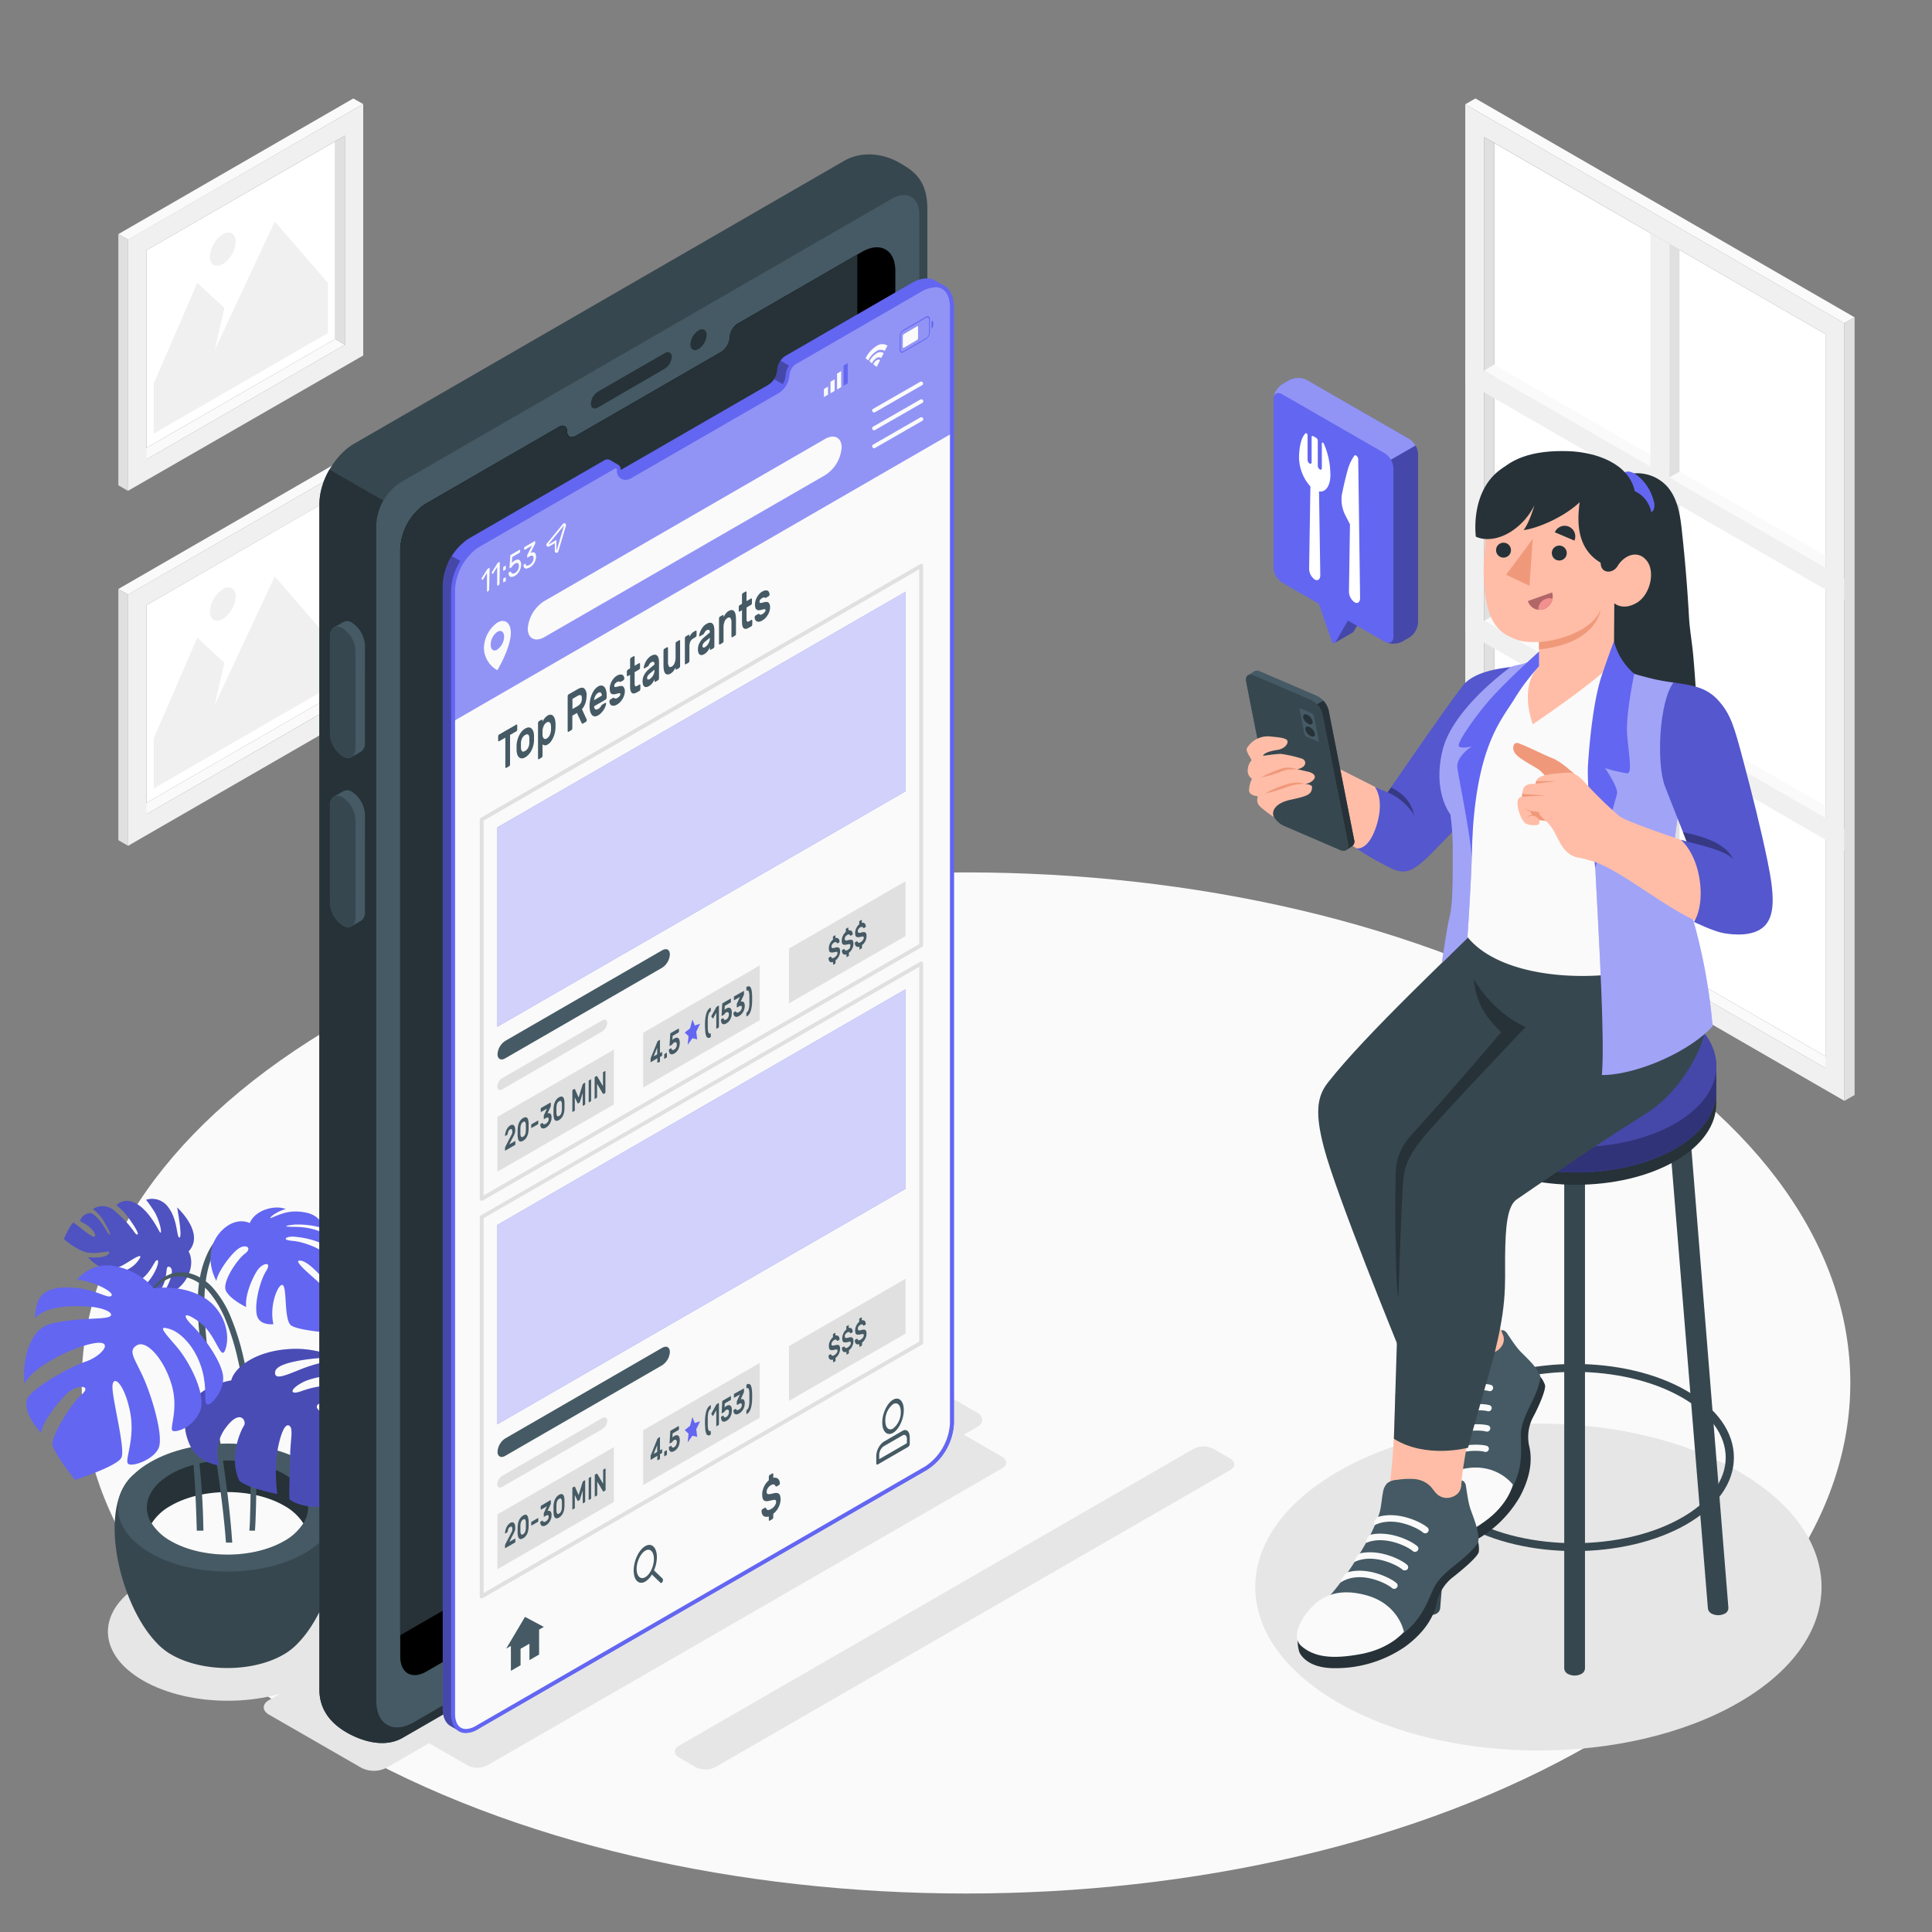 <svg xmlns="http://www.w3.org/2000/svg" viewBox="0 0 500 500"><rect x="0" y="0" width="500" height="500" fill="#808080" stroke="none"/><g id="freepik--Floor--inject-34"><path id="freepik--floor--inject-34" d="M88.17,451.34c-89.37-51.6-89.37-135.26,0-186.86s234.28-51.6,323.66,0,89.37,135.26,0,186.86S177.55,502.94,88.17,451.34Z" style="fill:#fafafa"></path></g><g id="freepik--Window--inject-34"><g id="freepik--window--inject-34"><g id="freepik--window--inject-34"><g id="freepik--Frame--inject-34"><polygon points="475.03 274.87 472.43 276.41 384.11 225.42 386.7 223.87 475.03 274.87" style="fill:#fafafa"></polygon><polygon points="386.7 223.87 472.43 273.36 472.43 86.47 386.7 37 386.7 223.87" style="fill:#fff"></polygon><path d="M379.21,228.25l98.12,56.65V83.64L379.21,27Zm4.9-192.78,88.32,51V276.41l-88.32-51Z" style="fill:#f0f0f0"></path><polygon points="384.11 225.42 386.7 223.87 386.7 37 384.11 35.47 384.11 225.42" style="fill:#e0e0e0"></polygon><polygon points="472.43 208.62 472.43 211.67 384.11 160.68 386.7 159.13 472.43 208.62" style="fill:#fafafa"></polygon><polygon points="472.43 143.85 472.43 146.9 384.11 95.9 386.7 94.35 472.43 143.85" style="fill:#fafafa"></polygon><polygon points="379.21 26.99 381.84 25.48 479.97 82.13 477.33 83.64 379.21 26.99" style="fill:#fafafa"></polygon><polygon points="479.97 82.13 477.33 83.64 477.33 284.9 479.97 283.39 479.97 82.13" style="fill:#e0e0e0"></polygon><polygon points="434.66 64.66 432.02 63.13 432.02 253.09 434.66 251.58 434.66 64.66" style="fill:#e0e0e0"></polygon></g><polygon points="427.12 60.32 432.02 63.13 432.02 253.09 427.12 250.25 427.12 60.32" style="fill:#f0f0f0"></polygon><polygon points="379.21 93.08 379.21 98.73 477.33 155.38 477.33 149.73 379.21 93.08" style="fill:#f0f0f0"></polygon><polygon points="379.21 157.84 379.21 163.49 477.33 220.14 477.33 214.49 379.21 157.84" style="fill:#f0f0f0"></polygon><polygon points="432.02 123.56 434.66 122.04 472.43 143.85 472.43 146.9 432.02 123.56" style="fill:#fafafa"></polygon><polygon points="432.02 188.31 434.66 186.78 472.43 208.59 472.43 211.64 432.02 188.31" style="fill:#fafafa"></polygon></g></g></g><g id="freepik--Pictures--inject-34"><g id="freepik--Picture--inject-34"><g id="freepik--frame--inject-34"><polygon points="35.39 117.39 37.9 118.88 89.26 89.22 86.76 87.73 35.39 117.39" style="fill:#fafafa"></polygon><polygon points="86.76 87.73 37.9 115.93 37.9 64.77 86.76 36.58 86.76 87.73" style="fill:#fff"></polygon><path d="M94,26.93,33.17,62v65L94,92ZM89.26,89.22,37.9,118.88V64.77L89.26,35.11Z" style="fill:#f0f0f0"></path><polygon points="89.26 89.22 86.76 87.73 86.76 36.58 89.26 35.11 89.26 89.22" style="fill:#e0e0e0"></polygon><polygon points="93.98 26.93 91.44 25.48 30.63 60.59 33.17 62.04 93.98 26.93" style="fill:#fafafa"></polygon><polygon points="30.63 60.59 33.17 62.04 33.17 127.06 30.63 125.6 30.63 60.59" style="fill:#e0e0e0"></polygon></g><g id="freepik--Land--inject-34"><polygon points="84.85 86.2 39.8 112.21 39.8 99.2 51.07 73.2 58.08 79.7 55.56 90.6 71.11 57.34 84.85 73.2 84.85 86.2" style="fill:#f0f0f0"></polygon><path d="M57.66,60.64a7.36,7.36,0,0,0-3.33,5.77c0,2.12,1.49,3,3.33,1.92A7.35,7.35,0,0,0,61,62.56C61,60.44,59.5,59.58,57.66,60.64Z" style="fill:#f0f0f0"></path></g></g><g id="freepik--picture--inject-34"><g id="freepik--frame--inject-34"><polygon points="35.39 209.23 37.9 210.72 89.26 181.06 86.76 179.57 35.39 209.23" style="fill:#fafafa"></polygon><polygon points="86.76 179.57 37.9 207.78 37.9 156.61 86.76 128.42 86.76 179.57" style="fill:#fff"></polygon><path d="M94,118.77,33.17,153.88v65L94,183.79Zm-4.72,62.3L37.9,210.72V156.61L89.26,127Z" style="fill:#f0f0f0"></path><polygon points="89.26 181.06 86.76 179.57 86.76 128.42 89.26 126.95 89.26 181.06" style="fill:#e0e0e0"></polygon><polygon points="93.98 118.77 91.44 117.32 30.63 152.43 33.17 153.88 93.98 118.77" style="fill:#fafafa"></polygon><polygon points="30.63 152.43 33.17 153.88 33.17 218.9 30.63 217.44 30.63 152.43" style="fill:#e0e0e0"></polygon></g><g id="freepik--land--inject-34"><polygon points="84.85 178.04 39.8 204.05 39.8 191.05 51.07 165.04 58.08 171.54 55.56 182.44 71.11 149.18 84.85 165.04 84.85 178.04" style="fill:#f0f0f0"></polygon><path d="M57.66,152.48a7.36,7.36,0,0,0-3.33,5.77c0,2.13,1.49,3,3.33,1.93A7.38,7.38,0,0,0,61,154.41C61,152.28,59.5,151.42,57.66,152.48Z" style="fill:#f0f0f0"></path></g></g></g><g id="freepik--Shadows--inject-34"><path id="freepik--Shadow--inject-34" d="M37,409.62c-12.1,7-12.1,18.31,0,25.29s31.71,7,43.8,0,12.1-18.31,0-25.29S49.06,402.64,37,409.62Z" style="fill:#e6e6e6"></path><path id="freepik--shadow--inject-34" d="M346.32,380.81c-28.61,16.52-28.61,43.3,0,59.83s75,16.52,103.63,0,28.61-43.31,0-59.83S374.94,364.29,346.32,380.81Z" style="fill:#e6e6e6"></path><path id="freepik--shadow--inject-34" d="M222.46,351.81,69.6,440c-1.79,1-1.79,2.7,0,3.74l23.92,13.77a7.18,7.18,0,0,0,6.48,0l152.86-88.2c1.79-1,1.79-2.71,0-3.74l-23.92-13.77A7.18,7.18,0,0,0,222.46,351.81Z" style="fill:#e6e6e6"></path><path id="freepik--shadow--inject-34" d="M235.33,366.18,102.1,443.05c-1.42.81-1.42,2.13,0,2.95L121,456.88a5.68,5.68,0,0,0,5.11,0L259.34,380c1.41-.82,1.41-2.14,0-3l-18.89-10.87A5.64,5.64,0,0,0,235.33,366.18Z" style="fill:#e6e6e6"></path><path id="freepik--shadow--inject-34" d="M308.93,374.94,175.69,451.81c-1.41.82-1.41,2.14,0,3l4.33,2.52a5.7,5.7,0,0,0,5.12,0l133.24-76.87c1.41-.82,1.41-2.14,0-3L314,374.94A5.68,5.68,0,0,0,308.93,374.94Z" style="fill:#e6e6e6"></path></g><g id="freepik--Plants--inject-34"><g id="freepik--Plant--inject-34"><g id="freepik--Pot--inject-34"><path d="M40.56,425.19c-9.8-10.11-15.55-35.52-6-43.53H83.18c9.55,8,3.8,33.41-6,43.52a3.57,3.57,0,0,1-.27.28l-.33.33a11.48,11.48,0,0,1-.89.8c-.08.07-.16.12-.23.19-.24.19-.48.38-.74.56a13.65,13.65,0,0,1-1.27.82c-8.06,4.7-21.12,4.7-29.18,0h0a12.1,12.1,0,0,1-1.28-.83c-.24-.17-.46-.34-.68-.52l-.29-.23c-.31-.25-.59-.51-.86-.77l-.39-.38Z" style="fill:#37474f"></path><path d="M79,378.43c11.09,6.47,11.09,17,0,23.45s-29.07,6.48-40.16,0-11.1-17,0-23.45S67.86,372,79,378.43Z" style="fill:#455a64"></path><path d="M73.62,381.54c8.15,4.76,8.15,12.47,0,17.23s-21.35,4.75-29.5,0-8.14-12.47,0-17.23S65.47,376.79,73.62,381.54Z" style="fill:#263238"></path><path d="M44.12,389.72c8.15-4.76,21.35-4.76,29.5,0a13.64,13.64,0,0,1,4.88,4.52,13.74,13.74,0,0,1-4.88,4.53c-8.15,4.75-21.35,4.75-29.5,0a13.74,13.74,0,0,1-4.88-4.53A13.64,13.64,0,0,1,44.12,389.72Z" style="fill:#fafafa"></path></g><g id="freepik--Leaves--inject-34"><path d="M48.8,323.86c2.12,3.84-.84,10.38-7,11.55,1.94-2.71,3.63-6.94,2.08-7.54s.24,3.37-3.21,7c0,0-1.85.88-4.41-1.22,3.84-2.67,5.57-8.23,4.21-7.46-.54.31-1.5,3.07-3.8,4.8s-4.59,1.83-8-1.08c2.06-.33,5-1.12,6.74-3.2,1.23-1.49,1.6-2.45-1.22-.73s-3.72,2.45-6.39,2.33-5-2.92-5-2.92,4.36.45,5.37-.94-3.61.65-6.63-.61a17.74,17.74,0,0,1-5-3.2S18,317.2,19,316.37c2.26,1.73,5.09,4.13,5.53,3.64s-.47-2.33-3.83-4a2.93,2.93,0,0,1,2.73-2.08s1.73.27,4.26,4.81c.54.95,1.73,1.81-.35-1.85a11.89,11.89,0,0,0-3.28-4,4.63,4.63,0,0,1,5.72.59c4.92,4.23,5.1,6.31,5.82,6,.27-.12-.11-1.2-2-3.83a15.78,15.78,0,0,0-3.47-3.74s2.15-2.46,5.61-.13,5.49,7.14,5.73,7.23c.62.23-.3-3.61-1.66-5.69-1.27-1.93-2-2.82-2-2.82a5.14,5.14,0,0,1,5.78,2c2.48,3.26,2.07,8,2.88,7.78s-.62-7.78-.62-7.78S53.2,319.17,48.8,323.86Z" style="fill:#6366F1"></path><path d="M48.8,323.86c2.12,3.84-.84,10.38-7,11.55,1.94-2.71,3.63-6.94,2.08-7.54s.24,3.37-3.21,7c0,0-1.85.88-4.41-1.22,3.84-2.67,5.57-8.23,4.21-7.46-.54.31-1.5,3.07-3.8,4.8s-4.59,1.83-8-1.08c2.06-.33,5-1.12,6.74-3.2,1.23-1.49,1.6-2.45-1.22-.73s-3.72,2.45-6.39,2.33-5-2.92-5-2.92,4.36.45,5.37-.94-3.61.65-6.63-.61a17.74,17.74,0,0,1-5-3.2S18,317.2,19,316.37c2.26,1.73,5.09,4.13,5.53,3.64s-.47-2.33-3.83-4a2.93,2.93,0,0,1,2.73-2.08s1.73.27,4.26,4.81c.54.95,1.73,1.81-.35-1.85a11.89,11.89,0,0,0-3.28-4,4.63,4.63,0,0,1,5.72.59c4.92,4.23,5.1,6.31,5.82,6,.27-.12-.11-1.2-2-3.83a15.78,15.78,0,0,0-3.47-3.74s2.15-2.46,5.61-.13,5.49,7.14,5.73,7.23c.62.23-.3-3.61-1.66-5.69-1.27-1.93-2-2.82-2-2.82a5.14,5.14,0,0,1,5.78,2c2.48,3.26,2.07,8,2.88,7.78s-.62-7.78-.62-7.78S53.2,319.17,48.8,323.86Z" style="opacity:0.2"></path><path d="M38,335.87c1.88-2.41,4.35-5.12,7.57-5.46s6.21,1.38,8.28,3.64a27.12,27.12,0,0,1,4.75,8.11,61.24,61.24,0,0,1,2.93,9.55c3.13,13.48,3.66,27.4,3.17,41.18,0,1.08-.1,2.16-.15,3.24H66c0-.56.07-1.11.09-1.66.31-7.22.35-14.46-.06-21.68a126.07,126.07,0,0,0-3-21.37,63.76,63.76,0,0,0-3.12-10.1,26.79,26.79,0,0,0-5-8.24c-2.39-2.51-5.75-4.25-9.3-3.73s-5.84,3.42-7.81,6.26C37.74,335.71,37.86,336,38,335.87Z" style="fill:#455a64"></path><path d="M57.87,392.56q.36,3.33.61,6.66H60.1c-.06-.87-.12-1.73-.19-2.59-.61-7.51-1.64-15-2.76-22.43S54.87,359.35,54,351.89c-.43-3.61-.83-7.24-1-10.87a46.37,46.37,0,0,1,.38-10.33c.56-3.39,1.72-7.08,4.14-9.63s6.68-3.5,9-.45c0,0,0,0,0-.05-1.41-2.6-5.07-3.23-7.6-2-3,1.42-4.74,4.44-5.88,7.38-2.61,6.81-1.94,14.33-1.23,21.43C53.25,362.49,56.23,377.44,57.87,392.56Z" style="fill:#455a64"></path><path d="M49.14,369.52c.42,3.83.82,7.66,1.09,11.5.36,5,.56,10.07.7,15.11h1.72l-.06-2.27a179,179,0,0,0-2-22.88c-.35-2.14-.82-4.26-1.26-6.39a60.3,60.3,0,0,0-1.68-6.77c-.07-.21-.27-.11-.25.08.24,1.93.67,3.83,1,5.75S48.92,367.56,49.14,369.52Z" style="fill:#455a64"></path><path d="M59.86,357.24c.75-3.27,6.44-8,16.46-8.16a26.2,26.2,0,0,1,10.48,2.11c-6.52.28-15.14,1.31-15.58,3.76s2.9.88,6-.32a37.68,37.68,0,0,1,11-2.78,19.63,19.63,0,0,1,8.46,5.51c-7.09-2.53-15.22-1.31-18.5.46s-3.19,3.25-.41,2.29,8.18-3.05,22.2,0c0,0,2.89,1.91,4,7.71-2.62-2.21-6.36-3.12-9.64-3.78A44,44,0,0,0,84.19,363c-.6,0-1.81.1-2.12.74s.36,1.28.92,1.49a11.28,11.28,0,0,0,3.7.53c1.63,0,3.28.18,4.9.34a47.36,47.36,0,0,1,8,1.18c1.43.39,4.38,4.1,4.23,8.29-3.49-.63-10.83-4.81-16-4.29s1,1.49,5.22,3c3.66,1.32,10.29,4.2,10.29,4.2a82.92,82.92,0,0,1-1.87,10.44,31.53,31.53,0,0,1-10.7.12s-3.44-9.93-6-10.85-.54,3,1.72,6.5,2.92,4.78,2.92,4.78S79.18,391.4,74.94,388c-.15-2.12.12-7.63.17-11.29,0-3.86.91-7.09-.26-7.76s-2.3,2.42-3,6.2a42.81,42.81,0,0,0-.12,11.46s-7.26-1.32-9.77-3.39c-2.88-6.15.46-13.21,1.19-14.27s-.86-4.44-4.48.22a10.72,10.72,0,0,0-1.9,10.07s-5.29-.48-7.5-5C45.73,366.91,48.7,359.37,59.86,357.24Z" style="fill:#6366F1"></path><path d="M59.86,357.24c.75-3.27,6.44-8,16.46-8.16a26.2,26.2,0,0,1,10.48,2.11c-6.52.28-15.14,1.31-15.58,3.76s2.9.88,6-.32a37.68,37.68,0,0,1,11-2.78,19.63,19.63,0,0,1,8.46,5.51c-7.09-2.53-15.22-1.31-18.5.46s-3.19,3.25-.41,2.29,8.18-3.05,22.2,0c0,0,2.89,1.91,4,7.71-2.62-2.21-6.36-3.12-9.64-3.78A44,44,0,0,0,84.19,363c-.6,0-1.81.1-2.12.74s.36,1.28.92,1.49a11.28,11.28,0,0,0,3.7.53c1.63,0,3.28.18,4.9.34a47.36,47.36,0,0,1,8,1.18c1.43.39,4.38,4.1,4.23,8.29-3.49-.63-10.83-4.81-16-4.29s1,1.49,5.22,3c3.66,1.32,10.29,4.2,10.29,4.2a82.92,82.92,0,0,1-1.87,10.44,31.53,31.53,0,0,1-10.7.12s-3.44-9.93-6-10.85-.54,3,1.72,6.5,2.92,4.78,2.92,4.78S79.18,391.4,74.94,388c-.15-2.12.12-7.63.17-11.29,0-3.86.91-7.09-.26-7.76s-2.3,2.42-3,6.2a42.81,42.81,0,0,0-.12,11.46s-7.26-1.32-9.77-3.39c-2.88-6.15.46-13.21,1.19-14.27s-.86-4.44-4.48.22a10.72,10.72,0,0,0-1.9,10.07s-5.29-.48-7.5-5C45.73,366.91,48.7,359.37,59.86,357.24Z" style="opacity:0.25"></path><path d="M39.8,333.44c5-.77,12,.5,15.67,4.57s3.81,9,2.74,11.52-2.3-3.87-6.1-6.95-5.63-2.85-2.41.38,7.42,9.15,8,12.91-3,7.91-4.08,7.6.23-4.12-1.51-9.58-5.35-9.07-8.19-9.94-2.12.07,1.61,4.36,8,12.95,6.2,17-5.92,5.42-7,5,1.67-5.49-.38-12.16-6.49-11.42-8.91-10-.64,3.28,1.62,8.27,5.2,14.95,4.07,18.13-7.09,5.24-8,4.24,1.91-6.38.54-13.38-4.24-9.75-4.55-6.89,3.44,16.46,2.29,18.73-12,5.74-12,5.74-5.55-7-5.86-9.12,4.76-10.51,7.52-12.9-.68-2.64-2.89-1-7.16,7.72-7.58,10.89c-2.79-3.26-5.25-7.38-2.75-10s10-7,14.35-8.49,7.63-5.78,1.83-4.68-15.86,6.35-17.64,10.4c-.68-3.65.34-13.82,6.68-15.46s13-1.12,15-1.78-.54-2.42-5.33-2.72-11.17,0-13.66,3.07c.19-4,.73-8,8.07-8s10.47,3,11.63,2.19-4.56-3.9-8.83-4.18a10,10,0,0,1,10.54-3.35A16.87,16.87,0,0,1,39.8,333.44Z" style="fill:#6366F1"></path><path d="M64.64,316.54c1.44-3.56,6.78-4.76,9.31-3.62-2.73.66-5,2.85-3.52,2.18,3.23-1.39,5.24-2,8.95-1.24A6.33,6.33,0,0,1,84.07,318a22.56,22.56,0,0,0-7.6-1.09c-1.23.07-4.49.57-.48.6,6.3,0,8.65,2.32,8.65,2.32a8.54,8.54,0,0,1,2.26,4.61c-3.28-3.56-8.64-4.17-10.63-4.38s-3.81.81-.53,1.08S85,323.71,86.79,327s.42,8.4.42,8.4-7.31-10.24-10.07-9.06c-.07,1.54,7.72,6.77,9,9.67s-1.66,8.83-1.66,8.83-7.25-.56-9.11-1.8-1.09-9.15-2.07-10.35-3.75,4.82-2.54,10c0,0-3.64.5-4.29-2.37s.75-8.75,2.41-11.39-1-2.1-2.32-.09-3.22,6.46-2.85,9.43c0,0-4.17-2-5.24-4.22s2.92-8.14,4.92-9.6.24-2.7-1.76-1.24-5.28,6-5.64,8.29c-2.13-4.08-2.28-9.24,1.37-13C61.25,314.64,64.64,316.54,64.64,316.54Z" style="fill:#6366F1"></path></g></g></g><g id="freepik--Device--inject-34"><g id="freepik--Mobile--inject-34"><path d="M240,361V54.1c0-7.89-3.92-10.07-7.41-12.08s-9.22-3.23-14.17-.37L91.66,114.82c-5,2.86-9,9.81-9,15.52V437.27c0,5.72,3.58,9.09,7.07,11.1s9.55,4.22,14.5,1.36L231,376.55A16.84,16.84,0,0,0,240,361Z" style="fill:#37474f"></path><path d="M231.92,363.93,101.59,439.18l0-308.25-16.31-9.42a18.35,18.35,0,0,0-2.62,8.83V437.27c0,5.72,3.58,9.09,7.07,11.1s9.55,4.22,14.5,1.36L231,376.55a17.05,17.05,0,0,0,7.76-8.66l-.51-.29Z" style="fill:#263238"></path><path d="M230.78,51.45l-127.1,73.39a13.91,13.91,0,0,0-6.3,10.89V440.16c0,6.14,4.36,8.65,9.68,5.57L230.78,374.3A15.8,15.8,0,0,0,237.91,362V55.57C237.91,51,234.7,49.19,230.78,51.45Z" style="fill:#455a64"></path><path d="M231.71,70.12V354.69a15,15,0,0,1-6.77,11.74L110.35,432.59c-3.73,2.17-6.77.42-6.77-3.9V142a15.16,15.16,0,0,1,4.75-10.21l.65-.58a11.92,11.92,0,0,1,1.37-.94l32.23-18.61,2.1-1.21c1.16-.67,2.1-.13,2.1,1.21s1,1.86,2.25,1.13l37.56-21.68a4.84,4.84,0,0,0,2.25-3.72,4.79,4.79,0,0,1,1.88-3.52l.22-.13,31.53-18.2.67-.39C227.86,62.45,231.71,64.67,231.71,70.12Z"></path><path d="M215.1,358.83a15,15,0,0,0,6.77-11.74V65.9L190.94,83.76l-.22.13a4.79,4.79,0,0,0-1.88,3.52,4.84,4.84,0,0,1-2.25,3.72L149,112.81c-1.24.73-2.25.21-2.25-1.13s-.94-1.88-2.1-1.21l-2.1,1.21-32.23,18.61a11.92,11.92,0,0,0-1.37.94l-.65.58A15.16,15.16,0,0,0,103.58,142v281.2Z" style="fill:#263238"></path><path d="M154.73,101.36,172,91.42c1-.6,1.86-.18,1.86.94A4,4,0,0,1,172,95.44l-17.22,10c-1,.59-1.86.17-1.86-.94A4,4,0,0,1,154.73,101.36Z" style="fill:#263238"></path><path d="M180.79,85.5c1.15-.67,2.09-.13,2.09,1.21a4.66,4.66,0,0,1-2.09,3.63c-1.16.66-2.1.12-2.1-1.21A4.63,4.63,0,0,1,180.79,85.5Z" style="fill:#263238"></path><path d="M94.46,167.17a7.56,7.56,0,0,0-3.32-6,2.19,2.19,0,0,0-2.27-.19c-.41.25-2.05,1.16-2.48,1.42a2.59,2.59,0,0,0-1,2.35v25a7.56,7.56,0,0,0,3.31,6,2.22,2.22,0,0,0,2.19.23c.46-.24,2.13-1.2,2.56-1.46a2.59,2.59,0,0,0,1-2.35Z" style="fill:#455a64"></path><path d="M92,168.59v25c0,2.25-1.48,3.22-3.31,2.16a7.56,7.56,0,0,1-3.31-6v-25c0-2.25,1.48-3.22,3.31-2.16A7.56,7.56,0,0,1,92,168.59Z" style="fill:#37474f"></path><path d="M94.46,210.94a7.57,7.57,0,0,0-3.32-6,2.19,2.19,0,0,0-2.27-.19c-.41.25-2.05,1.16-2.48,1.42a2.6,2.6,0,0,0-1,2.35v25a7.56,7.56,0,0,0,3.31,6,2.25,2.25,0,0,0,2.19.24c.46-.24,2.13-1.21,2.56-1.47a2.58,2.58,0,0,0,1-2.35Z" style="fill:#455a64"></path><path d="M92,212.36v25c0,2.25-1.48,3.22-3.31,2.16a7.56,7.56,0,0,1-3.31-6v-25c0-2.25,1.48-3.22,3.31-2.16A7.56,7.56,0,0,1,92,212.36Z" style="fill:#37474f"></path></g></g><g id="freepik--screen-2--inject-34"><g id="freepik--window-2--inject-34"><g id="freepik--window--inject-34"><path d="M242.08,72.64c-1.58-.9-3.74-.78-6.13.6l-.69.4-32,18.47a1.35,1.35,0,0,0-.22.14,4.82,4.82,0,0,0-1.91,3.57,4.88,4.88,0,0,1-2.28,3.77l-38.13,22-.09,0a1.45,1.45,0,0,0-.62-1.29l-2.2-1.28a1.5,1.5,0,0,0-1.5.16l-2.14,1.23-32.71,18.89a10.55,10.55,0,0,0-1.4,1c-.22.18-.43.38-.65.58a15.36,15.36,0,0,0-4.83,10.36v291c0,2.18.77,3.72,2,4.44l2.22,1.28c1.24.71,3,.61,4.85-.49L240,380.33a15.23,15.23,0,0,0,6.87-11.92V79.53c0-2.75-1-4.69-2.54-5.6Z" style="fill:#6366F1"></path><path d="M124.31,446.54v.57l-.66.38c-1.88,1.1-3.6,1.2-4.84.49l-2.22-1.28c-1.24-.73-2-2.26-2-4.44v-291a14.24,14.24,0,0,1,2.37-7.34l2.62,1.51a13.91,13.91,0,0,0-2.3,7.1v291a5.29,5.29,0,0,0,.94,3.31,2.94,2.94,0,0,0,2.36,1.11,5.77,5.77,0,0,0,2.83-.89Z" style="opacity:0.3"></path><path d="M204.62,94.86a4.08,4.08,0,0,0-.8,2.23,4.88,4.88,0,0,1-.85,2.55l-2.64-1.52a4.38,4.38,0,0,0,.8-2.3,4.64,4.64,0,0,1,.86-2.48Z" style="opacity:0.3"></path><path d="M120.58,448a2.9,2.9,0,0,1-2.36-1.11,5.27,5.27,0,0,1-.94-3.31v-291a14.93,14.93,0,0,1,4.66-10l.21-.19c.14-.13.28-.26.43-.38a12,12,0,0,1,1.32-.91l32.72-18.89,2.13-1.23a1.5,1.5,0,0,1,.72-.23c.62,0,.68.73.68,1a1.75,1.75,0,0,0,1.7,2,2.71,2.71,0,0,0,1.32-.4l38.13-22a5.39,5.39,0,0,0,2.52-4.2,4.32,4.32,0,0,1,1.71-3.17,1.2,1.2,0,0,1,.17-.11l32-18.48.69-.4A7.5,7.5,0,0,1,242,73.82c2.68,0,4.34,2.19,4.34,5.71V368.41a14.66,14.66,0,0,1-6.63,11.5L123.41,447.06A5.77,5.77,0,0,1,120.58,448Z" style="fill:#fafafa"></path><path d="M242,73.82a7.5,7.5,0,0,0-3.62,1.11l-.69.4-32,18.48a1.2,1.2,0,0,0-.17.11,4.3,4.3,0,0,0-1.71,3.17,5.37,5.37,0,0,1-2.53,4.2l-38.12,22a2.71,2.71,0,0,1-1.32.4,1.75,1.75,0,0,1-1.7-2c0-.31-.06-1-.68-1a1.5,1.5,0,0,0-.72.23l-2.13,1.23L123.9,141a12,12,0,0,0-1.32.91c-.15.12-.29.25-.43.38l-.21.19a14.93,14.93,0,0,0-4.66,10v34.2l129.08-74.55V79.53C246.36,76,244.7,73.82,242,73.82Z" style="fill:#6366F1"></path><g style="opacity:0.3"><path d="M242,73.82a7.5,7.5,0,0,0-3.62,1.11l-.69.4-32,18.48a1.2,1.2,0,0,0-.17.11,4.3,4.3,0,0,0-1.71,3.17,5.37,5.37,0,0,1-2.53,4.2l-38.12,22a2.71,2.71,0,0,1-1.32.4,1.75,1.75,0,0,1-1.7-2c0-.31-.06-1-.68-1a1.5,1.5,0,0,0-.72.23l-2.13,1.23L123.9,141a12,12,0,0,0-1.32.91c-.15.12-.29.25-.43.38l-.21.19a14.93,14.93,0,0,0-4.66,10v34.2l129.08-74.55V79.53C246.36,76,244.7,73.82,242,73.82Z" style="fill:#fff"></path></g><path d="M136.58,162.68c0,2.59,1.94,3.57,4.33,2.19L213.49,123a9.29,9.29,0,0,0,4.33-7.19c0-2.59-1.94-3.57-4.33-2.19l-72.58,41.91A9.29,9.29,0,0,0,136.58,162.68Z" style="fill:#fafafa"></path><path d="M128.72,161.13a8.33,8.33,0,0,0-3.48,6.64,6.72,6.72,0,0,0,3.48,5.68s3.48-5.79,3.48-9.7C132.2,161.2,130.65,160,128.72,161.13Zm0,7c-1,.55-1.73,0-1.73-1.32a4.17,4.17,0,0,1,1.73-3.3c1-.56,1.74,0,1.74,1.3A4.16,4.16,0,0,1,128.72,168.08Z" style="fill:#fafafa"></path><path d="M226.21,106.74a.54.54,0,0,0,.25-.06l12.19-7a.49.49,0,0,0,.18-.68.51.51,0,0,0-.68-.19l-12.19,7a.5.5,0,0,0,.25.93Zm11.94,1.32-12.19,7a.51.51,0,0,0-.18.69.5.5,0,0,0,.43.25.45.45,0,0,0,.25-.07l12.19-7a.5.5,0,1,0-.5-.86Zm0-4.64-12.19,7a.51.51,0,0,0-.18.69.5.5,0,0,0,.43.25.55.55,0,0,0,.25-.07l12.19-7a.5.5,0,1,0-.5-.86Z" style="fill:#fafafa"></path><path d="M126.59,152.62a.35.35,0,0,1-.06.19.28.28,0,0,1-.12.14l-.26.15q-.08,0-.12,0a.16.16,0,0,1,0-.13v-4.69l-1,1.64a.26.26,0,0,1-.12.13.12.12,0,0,1-.12,0l-.15-.18a.21.21,0,0,1,0-.15.49.49,0,0,1,.07-.19l1.37-2.18a.25.25,0,0,1,.1-.12l.1-.07.26-.15s.09,0,.12,0a.14.14,0,0,1,.06.13Z" style="fill:#fafafa"></path><path d="M129.27,151.07a.34.34,0,0,1-.05.19.33.33,0,0,1-.12.14l-.26.15q-.08,0-.12,0s-.05-.07-.05-.13v-4.69l-1,1.64a.31.31,0,0,1-.12.13.12.12,0,0,1-.12,0l-.15-.18a.17.17,0,0,1,0-.15.49.49,0,0,1,.07-.19l1.37-2.19a.27.27,0,0,1,.1-.11l.1-.07.26-.15q.08,0,.12,0s.05.06.05.13Z" style="fill:#fafafa"></path><path d="M130.78,146.42a.11.11,0,0,1,.12,0,.16.16,0,0,1,0,.14v.57a.36.36,0,0,1,0,.19.33.33,0,0,1-.12.14l-.43.24a.11.11,0,0,1-.12,0,.18.18,0,0,1,0-.14V147a.49.49,0,0,1,0-.19.58.58,0,0,1,.12-.14Zm0,3q.08,0,.12,0s0,.07,0,.13v.57a.34.34,0,0,1,0,.19.33.33,0,0,1-.12.14l-.43.24a.11.11,0,0,1-.12,0,.18.18,0,0,1,0-.14V150a.49.49,0,0,1,0-.19.38.38,0,0,1,.12-.13Z" style="fill:#fafafa"></path><path d="M132.26,148a.52.52,0,0,0,.37.43.93.93,0,0,0,.65-.14,2.87,2.87,0,0,0,.4-.31,2.08,2.08,0,0,0,.53-.93,1.91,1.91,0,0,0,.08-.59,1.14,1.14,0,0,0-.08-.49.47.47,0,0,0-.21-.26.49.49,0,0,0-.32,0,1.16,1.16,0,0,0-.4.15,2.2,2.2,0,0,0-.39.3c-.09.11-.17.2-.23.29a2.79,2.79,0,0,0-.17.25.55.55,0,0,1-.17.17L132,147a.07.07,0,0,1-.09,0,.13.13,0,0,1-.05-.11l.2-2.95a.32.32,0,0,1,0-.19.24.24,0,0,1,.12-.14l2.25-1.3a.11.11,0,0,1,.12,0,.16.16,0,0,1,.06.14v.3a.35.35,0,0,1-.06.19.28.28,0,0,1-.12.14l-1.86,1.08-.1,1.53a4.08,4.08,0,0,1,.3-.31,2.73,2.73,0,0,1,.47-.33,1.73,1.73,0,0,1,.63-.23.82.82,0,0,1,.52.1.89.89,0,0,1,.34.43,1.85,1.85,0,0,1,.13.76,3.15,3.15,0,0,1-.13.92,4,4,0,0,1-.34.83,3.29,3.29,0,0,1-.52.69,2.88,2.88,0,0,1-.63.5,1.84,1.84,0,0,1-.61.23.85.85,0,0,1-.51,0,.72.72,0,0,1-.36-.31,1.21,1.21,0,0,1-.14-.58.53.53,0,0,1,0-.16.27.27,0,0,1,.1-.11l.3-.17a.11.11,0,0,1,.1,0S132.25,148,132.26,148Z" style="fill:#fafafa"></path><path d="M136,146l.09.22a.34.34,0,0,0,.18.15.62.62,0,0,0,.3,0,1.54,1.54,0,0,0,.49-.21,2,2,0,0,0,.37-.28,2,2,0,0,0,.32-.38A1.92,1.92,0,0,0,138,145a1.84,1.84,0,0,0,.08-.53A1,1,0,0,0,138,144a.38.38,0,0,0-.21-.19.56.56,0,0,0-.31,0,1.59,1.59,0,0,0-.39.17l-.53.31a.13.13,0,0,1-.12,0,.14.14,0,0,1,0-.13v-.31a.5.5,0,0,1,0-.16c0-.06,0-.11.07-.16l1.15-2.31-1.84,1.06q-.08,0-.12,0s-.05-.07-.05-.13v-.31a.36.36,0,0,1,.05-.19.26.26,0,0,1,.12-.13l2.51-1.46a.1.1,0,0,1,.13,0,.17.17,0,0,1,.05.13v.31a.55.55,0,0,1,0,.17c0,.06-.05.12-.09.19l-1.13,2.27a1.79,1.79,0,0,1,.59-.2.68.68,0,0,1,.45.09.69.69,0,0,1,.29.37,1.75,1.75,0,0,1,.11.66,2.74,2.74,0,0,1-.13.85,3.91,3.91,0,0,1-.34.78,2.93,2.93,0,0,1-.51.65,3.05,3.05,0,0,1-.61.49,2.28,2.28,0,0,1-.74.29.91.91,0,0,1-.51,0,.67.67,0,0,1-.3-.32,1.21,1.21,0,0,1-.11-.48.3.3,0,0,1,.05-.16.25.25,0,0,1,.09-.11l.3-.17c.05,0,.08,0,.11,0A.11.11,0,0,1,136,146Z" style="fill:#fafafa"></path><path d="M146,135.92h0m0,0-2,6.71v-2.92L141.85,141l4.16-5.06m0-.5h0a.49.49,0,0,0-.24.08.28.28,0,0,0-.1.09h0l-4.16,5.06a.5.5,0,0,0,0,.64.49.49,0,0,0,.38.18.55.55,0,0,0,.25-.07l1.44-.83v2a.51.51,0,0,0,.43.5H144a.5.5,0,0,0,.48-.35l2-6.68a.52.52,0,0,0,0-.18.49.49,0,0,0-.49-.5Zm0,1h0Z" style="fill:#fafafa"></path><polygon points="214.3 102.14 213.23 102.76 213.23 100.67 214.3 100.05 214.3 102.14" style="fill:#fafafa"></polygon><polygon points="216 101.16 214.93 101.78 214.93 98.79 216 98.17 216 101.16" style="fill:#fafafa"></polygon><polygon points="217.69 100.18 216.63 100.8 216.63 96.68 217.69 96.06 217.69 100.18" style="fill:#fafafa"></polygon><polygon points="219.39 99.2 218.32 99.82 218.32 94.6 219.39 93.99 219.39 99.2" style="fill:#6366F1"></polygon><path d="M226.84,89.55A8,8,0,0,0,224,92.71l.71.56a6,6,0,0,1,2.12-2.38,1.9,1.9,0,0,1,2.13-.07l.71-1.38A2.54,2.54,0,0,0,226.84,89.55ZM225,93.49l.65.52a3.48,3.48,0,0,1,1.2-1.35,1.07,1.07,0,0,1,1.21,0l.65-1.26a1.63,1.63,0,0,0-1.86.06A5.16,5.16,0,0,0,225,93.49Zm1,.76.89.72.9-1.77a.82.82,0,0,0-.9,0A2.4,2.4,0,0,0,226,94.25Z" style="fill:#fafafa"></path><path d="M239.75,82.23c.38-.22.69,0,.69.53v3.37a1.66,1.66,0,0,1-.69,1.32l-6,3.47c-.38.23-.69,0-.69-.52V87a1.66,1.66,0,0,1,.69-1.32l6-3.48m0-.29-6,3.48a2.19,2.19,0,0,0-.91,1.74v3.36c0,.67.41,1,.91.69l6-3.47a2.19,2.19,0,0,0,.91-1.74V82.63c0-.67-.41-1-.91-.69Z" style="fill:#6366F1"></path><path d="M237.31,88l-3.39,2c-.15.08-.28,0-.28-.22V87a.69.69,0,0,1,.28-.54l3.39-2c.16-.09.28,0,.28.21v2.79A.66.66,0,0,1,237.31,88Z" style="fill:#fafafa"></path><path d="M241.3,84.86l-.24.14V83.17l.24-.13c.13-.08.24.26.24.77A1.68,1.68,0,0,1,241.3,84.86Z" style="fill:#6366F1"></path><path d="M242,74.31h0c2.41,0,3.85,2,3.85,5.22V368.41a14.33,14.33,0,0,1-6.38,11.07L123.17,446.64a5.26,5.26,0,0,1-2.59.82c-1.76,0-2.81-1.47-2.81-3.93v-291a14.39,14.39,0,0,1,4.5-9.63l.22-.2c.13-.13.27-.25.38-.35a10.73,10.73,0,0,1,1.28-.87l32.72-18.9,2.13-1.22a1,1,0,0,1,.47-.17c.19,0,.19.49.19.55a2.24,2.24,0,0,0,2.19,2.46,3.09,3.09,0,0,0,1.56-.47l38.13-22a5.9,5.9,0,0,0,2.77-4.62,3.86,3.86,0,0,1,1.5-2.78l.14-.08,32-18.48.68-.39a6.94,6.94,0,0,1,3.38-1m0-1a7.86,7.86,0,0,0-3.87,1.18l-.68.4-32,18.47-.22.14a4.82,4.82,0,0,0-1.91,3.57,4.88,4.88,0,0,1-2.28,3.77l-38.13,22a2.14,2.14,0,0,1-1.07.34c-.72,0-1.21-.54-1.21-1.48s-.48-1.53-1.17-1.53a1.94,1.94,0,0,0-1,.3c-1.18.67-2.13,1.23-2.13,1.23l-32.72,18.89a11.24,11.24,0,0,0-1.4,1c-.22.18-.43.38-.65.58a15.35,15.35,0,0,0-4.82,10.36v291c0,3.11,1.54,4.91,3.79,4.91a6.26,6.26,0,0,0,3.08-.95L240,380.33a15.23,15.23,0,0,0,6.87-11.92V79.53c0-3.92-2-6.2-4.83-6.2Z" style="fill:#6366F1"></path></g><g id="freepik--Text--inject-34"><path d="M133.62,187.53a.12.12,0,0,1,.17,0,.29.29,0,0,1,.07.22v1a.67.67,0,0,1-.07.31.46.46,0,0,1-.17.21l-1.62.93v7.6a.66.66,0,0,1-.07.3.54.54,0,0,1-.17.21l-.73.42c-.07,0-.13,0-.17,0a.29.29,0,0,1-.08-.22V190.9l-1.62.93a.12.12,0,0,1-.17,0,.34.34,0,0,1-.07-.22v-1a.82.82,0,0,1,.07-.3.54.54,0,0,1,.17-.21Z" style="fill:#455a64"></path><path d="M135.94,188.54a1.83,1.83,0,0,1,.9-.28,1.06,1.06,0,0,1,.69.25,1.83,1.83,0,0,1,.47.7,3.65,3.65,0,0,1,.2,1.08,2.73,2.73,0,0,1,0,.31v.77a3.11,3.11,0,0,1,0,.32A6.06,6.06,0,0,1,138,193a6.48,6.48,0,0,1-.46,1.23,5.37,5.37,0,0,1-.69,1,3.53,3.53,0,0,1-.9.75,1.75,1.75,0,0,1-.89.29,1.15,1.15,0,0,1-.7-.25,1.61,1.61,0,0,1-.46-.69,4.06,4.06,0,0,1-.21-1.08c0-.08,0-.18,0-.3s0-.25,0-.38,0-.26,0-.39,0-.24,0-.33a5.87,5.87,0,0,1,.21-1.3,6.33,6.33,0,0,1,.46-1.24,5.56,5.56,0,0,1,.7-1.06A3.32,3.32,0,0,1,135.94,188.54ZM137,191a1.88,1.88,0,0,0-.13-.64.56.56,0,0,0-.26-.3.53.53,0,0,0-.33,0,1.3,1.3,0,0,0-.37.16,2.17,2.17,0,0,0-.37.27,1.81,1.81,0,0,0-.33.42,2.78,2.78,0,0,0-.26.6,3.52,3.52,0,0,0-.13.79c0,.08,0,.17,0,.28s0,.23,0,.35,0,.24,0,.35,0,.2,0,.26a1.88,1.88,0,0,0,.13.64.68.68,0,0,0,.26.31.46.46,0,0,0,.33,0,1.44,1.44,0,0,0,.37-.15,1.84,1.84,0,0,0,.37-.27,1.81,1.81,0,0,0,.33-.42,2.36,2.36,0,0,0,.26-.6,3.62,3.62,0,0,0,.13-.79,2.18,2.18,0,0,0,0-.28v-.7A2.1,2.1,0,0,0,137,191Z" style="fill:#455a64"></path><path d="M141.76,192.66a1.58,1.58,0,0,1-.5.21,1,1,0,0,1-.38,0,.83.83,0,0,1-.29-.1,1.54,1.54,0,0,1-.18-.16v2.95a.67.67,0,0,1-.08.3.41.41,0,0,1-.17.21l-.68.4a.13.13,0,0,1-.17,0,.28.28,0,0,1-.07-.22v-9.09a.66.66,0,0,1,.07-.3.46.46,0,0,1,.17-.21l.68-.4c.07,0,.13,0,.17,0a.28.28,0,0,1,.08.22v.32a4.11,4.11,0,0,1,.18-.38,3.7,3.7,0,0,1,.29-.44,4.88,4.88,0,0,1,.38-.43,3.08,3.08,0,0,1,.5-.37,1.28,1.28,0,0,1,.82-.2,1,1,0,0,1,.62.36,2.2,2.2,0,0,1,.41.81,4.73,4.73,0,0,1,.16,1.13c0,.13,0,.29,0,.48s0,.35,0,.49a7.66,7.66,0,0,1-.16,1.32,7.26,7.26,0,0,1-.41,1.27,5.16,5.16,0,0,1-.62,1.08A2.71,2.71,0,0,1,141.76,192.66Zm.84-3.83a5.08,5.08,0,0,0,0-.78c0-.58-.15-.94-.36-1.09a.67.67,0,0,0-.75,0,2,2,0,0,0-.74.83,3.27,3.27,0,0,0-.34,1.35,4.28,4.28,0,0,0,0,.54,3.71,3.71,0,0,0,0,.51,1.27,1.27,0,0,0,.34.94.63.63,0,0,0,.74,0,2,2,0,0,0,.75-.83A3.45,3.45,0,0,0,142.6,188.83Z" style="fill:#455a64"></path><path d="M149.5,178.36c.75-.44,1.32-.5,1.71-.19a2.36,2.36,0,0,1,.59,1.9,6,6,0,0,1-.3,1.9,4.78,4.78,0,0,1-.89,1.57l1.24,2.7a.35.35,0,0,1,0,.14.61.61,0,0,1-.06.25.35.35,0,0,1-.14.17l-.76.44c-.12.07-.21.08-.27,0a.38.38,0,0,1-.12-.17l-1.18-2.55-1.2.69v3.23a.66.66,0,0,1-.07.3.44.44,0,0,1-.17.22l-.73.42a.14.14,0,0,1-.17,0,.28.28,0,0,1-.07-.22v-8.95a.66.66,0,0,1,.07-.3.54.54,0,0,1,.17-.21Zm-1.35,5.14,1.31-.75a2.58,2.58,0,0,0,.82-.75,2.24,2.24,0,0,0,.3-1.23q0-.78-.3-.87a1.2,1.2,0,0,0-.82.21l-1.31.76Z" style="fill:#455a64"></path><path d="M152.58,182.68a8.06,8.06,0,0,1,.15-1.55,7.22,7.22,0,0,1,.45-1.45,5.38,5.38,0,0,1,.69-1.2,3.36,3.36,0,0,1,.92-.82,1.52,1.52,0,0,1,.91-.24,1.09,1.09,0,0,1,.7.36,2,2,0,0,1,.44.86,4.43,4.43,0,0,1,.16,1.26v.63a.66.66,0,0,1-.07.3.54.54,0,0,1-.17.21l-3,1.74a1.23,1.23,0,0,0,.09.51.48.48,0,0,0,.23.27.45.45,0,0,0,.33.06,1,1,0,0,0,.39-.14,2,2,0,0,0,.47-.36,2.13,2.13,0,0,0,.29-.4l.16-.25a.94.94,0,0,1,.18-.14l.71-.41a.14.14,0,0,1,.18,0,.28.28,0,0,1,.07.22,2.24,2.24,0,0,1-.14.58,4.63,4.63,0,0,1-.39.82,5.18,5.18,0,0,1-.65.87,3.39,3.39,0,0,1-.88.72,1.58,1.58,0,0,1-.92.26,1,1,0,0,1-.69-.37,2.26,2.26,0,0,1-.45-.92A6,6,0,0,1,152.58,182.68Zm2.21-3.36a1.68,1.68,0,0,0-.45.38,3,3,0,0,0-.31.48,2.81,2.81,0,0,0-.19.53,2.44,2.44,0,0,0-.09.49l2-1.18c0-.13,0-.26-.07-.4a.74.74,0,0,0-.16-.32.46.46,0,0,0-.3-.13A.87.87,0,0,0,154.79,179.32Z" style="fill:#455a64"></path><path d="M160.53,179.63a.3.3,0,0,0-.06-.22.29.29,0,0,0-.22,0,1.59,1.59,0,0,0-.42.08l-.67.16a1.52,1.52,0,0,1-.66,0,.74.74,0,0,1-.41-.24,1,1,0,0,1-.22-.51,3.17,3.17,0,0,1-.07-.73,3.25,3.25,0,0,1,.13-.89,4.18,4.18,0,0,1,.36-.92,4.34,4.34,0,0,1,.58-.84,3.08,3.08,0,0,1,.79-.65,2.13,2.13,0,0,1,.78-.3,1.1,1.1,0,0,1,.59.06.78.78,0,0,1,.38.36,1.26,1.26,0,0,1,.15.57.56.56,0,0,1-.06.3.55.55,0,0,1-.18.21l-.69.4c-.09.05-.16.07-.2,0l-.15-.09a.38.38,0,0,0-.22,0,1,1,0,0,0-.4.15,2,2,0,0,0-.48.4.86.86,0,0,0-.21.57.42.42,0,0,0,.05.22.21.21,0,0,0,.19.08,1.71,1.71,0,0,0,.39-.05l.64-.15c.54-.14.91-.08,1.13.17a1.77,1.77,0,0,1,.33,1.2,3.28,3.28,0,0,1-.14.89,4.38,4.38,0,0,1-.39.93,4,4,0,0,1-.63.86,3.63,3.63,0,0,1-.84.68,2.18,2.18,0,0,1-.84.31,1.12,1.12,0,0,1-.62-.1.85.85,0,0,1-.38-.39,1.48,1.48,0,0,1-.15-.6.66.66,0,0,1,.07-.3A.42.42,0,0,1,158,181l.7-.41c.09-.05.16-.05.2,0l.15.13a.36.36,0,0,0,.24.08.9.9,0,0,0,.46-.17l.28-.18a3.2,3.2,0,0,0,.27-.25,1.79,1.79,0,0,0,.2-.28A.67.67,0,0,0,160.53,179.63Z" style="fill:#455a64"></path><path d="M164.24,176.94a.9.9,0,0,0,.15.6c.09.12.28.1.55-.06l.55-.32a.14.14,0,0,1,.17,0,.28.28,0,0,1,.07.22v.91a.7.7,0,0,1-.07.31.54.54,0,0,1-.17.21l-.67.38c-.56.33-1,.37-1.3.12s-.45-.8-.45-1.67v-3l-.6.34a.12.12,0,0,1-.17,0,.28.28,0,0,1-.07-.22v-.91a.7.7,0,0,1,.07-.31.54.54,0,0,1,.17-.21l.6-.34v-2.26a.66.66,0,0,1,.07-.3.38.38,0,0,1,.17-.21l.68-.4a.15.15,0,0,1,.18,0,.35.35,0,0,1,.07.23v2.25l1.16-.67a.14.14,0,0,1,.17,0,.28.28,0,0,1,.07.22v.91a.7.7,0,0,1-.07.31.54.54,0,0,1-.17.21l-1.16.67Z" style="fill:#455a64"></path><path d="M166.61,172.75a4.08,4.08,0,0,1,.17-.72,4.69,4.69,0,0,1,.37-.84,4.53,4.53,0,0,1,.58-.82,3.45,3.45,0,0,1,.81-.65,2.07,2.07,0,0,1,.83-.29.87.87,0,0,1,.63.18,1.33,1.33,0,0,1,.41.67,3.9,3.9,0,0,1,.14,1.17v4.08a.66.66,0,0,1-.07.3.46.46,0,0,1-.17.21l-.68.4a.12.12,0,0,1-.17,0,.26.26,0,0,1-.07-.22v-.45a4.31,4.31,0,0,1-.55,1,3,3,0,0,1-.9.8,1.58,1.58,0,0,1-.7.24.69.69,0,0,1-.51-.15,1,1,0,0,1-.32-.5,2.66,2.66,0,0,1-.11-.8,3.47,3.47,0,0,1,.44-1.75,5,5,0,0,1,1.18-1.42l1.47-1.23c0-.38-.09-.6-.25-.67a.71.71,0,0,0-.6.12,1,1,0,0,0-.35.29,2.62,2.62,0,0,0-.25.41,2.21,2.21,0,0,1-.14.24l-.15.12-.84.49a.14.14,0,0,1-.15,0S166.6,172.85,166.61,172.75Zm1.51,3a2.31,2.31,0,0,0,.54-.45,2.85,2.85,0,0,0,.4-.58,3,3,0,0,0,.24-.64,2.32,2.32,0,0,0,.09-.62v-.14l-1.23,1a2.72,2.72,0,0,0-.53.59,1.17,1.17,0,0,0-.16.6c0,.2.06.3.19.32A.74.74,0,0,0,168.12,175.79Z" style="fill:#455a64"></path><path d="M171.71,168.41a.67.67,0,0,1,.07-.31.46.46,0,0,1,.17-.21l.68-.39c.07,0,.13,0,.17,0a.28.28,0,0,1,.08.22v3.52a2.31,2.31,0,0,0,.23,1.2q.22.36.75.06a1.73,1.73,0,0,0,.73-.92,4,4,0,0,0,.25-1.47V166.6a.7.7,0,0,1,.07-.31.54.54,0,0,1,.17-.21l.69-.39a.12.12,0,0,1,.17,0,.34.34,0,0,1,.07.22v6.46a.82.82,0,0,1-.07.3.47.47,0,0,1-.17.21l-.69.4a.14.14,0,0,1-.17,0,.3.3,0,0,1-.07-.23v-.31a6.56,6.56,0,0,1-.51.87,2.52,2.52,0,0,1-.74.68,1.46,1.46,0,0,1-.91.26.86.86,0,0,1-.58-.37,2.28,2.28,0,0,1-.3-.86,7.2,7.2,0,0,1-.09-1.19Z" style="fill:#455a64"></path><path d="M179.44,165.23a1.86,1.86,0,0,0-.78.82,3.1,3.1,0,0,0-.24,1.33V171a.66.66,0,0,1-.07.3.54.54,0,0,1-.17.21l-.69.4a.14.14,0,0,1-.17,0,.32.32,0,0,1-.07-.22V165.2a.82.82,0,0,1,.07-.3.54.54,0,0,1,.17-.21l.69-.39a.12.12,0,0,1,.17,0,.28.28,0,0,1,.07.22v.32a4.59,4.59,0,0,1,.5-.8,2.41,2.41,0,0,1,.7-.59l.4-.23a.13.13,0,0,1,.17,0,.29.29,0,0,1,.08.22v.92a.67.67,0,0,1-.08.3.37.37,0,0,1-.17.21Z" style="fill:#455a64"></path><path d="M180.94,164.47a4.53,4.53,0,0,1,.17-.72,4,4,0,0,1,.37-.83,4.53,4.53,0,0,1,.58-.82,3.22,3.22,0,0,1,.81-.65,1.93,1.93,0,0,1,.83-.29.87.87,0,0,1,.63.18,1.33,1.33,0,0,1,.41.67,4.25,4.25,0,0,1,.14,1.17v4.08a.66.66,0,0,1-.07.3.46.46,0,0,1-.17.21l-.68.39c-.07,0-.13,0-.17,0a.28.28,0,0,1-.08-.22v-.46a3.76,3.76,0,0,1-.54,1,2.84,2.84,0,0,1-.91.81,1.54,1.54,0,0,1-.69.24.74.74,0,0,1-.51-.15,1,1,0,0,1-.32-.51,2.31,2.31,0,0,1-.11-.8,3.5,3.5,0,0,1,.44-1.75,4.78,4.78,0,0,1,1.18-1.41l1.46-1.24q0-.57-.24-.66a.7.7,0,0,0-.6.11,1.17,1.17,0,0,0-.35.3,2.62,2.62,0,0,0-.25.41,1.36,1.36,0,0,1-.14.23.58.58,0,0,1-.15.13l-.84.48a.12.12,0,0,1-.15,0C180.94,164.64,180.93,164.57,180.94,164.47Zm1.5,3a1.94,1.94,0,0,0,.55-.44,2.92,2.92,0,0,0,.4-.59,2.62,2.62,0,0,0,.24-.64,2.23,2.23,0,0,0,.08-.61v-.14l-1.22,1a2.3,2.3,0,0,0-.53.59,1.17,1.17,0,0,0-.16.6c0,.19.06.3.19.32A.78.78,0,0,0,182.44,167.51Z" style="fill:#455a64"></path><path d="M190.47,164a.66.66,0,0,1-.07.3.42.42,0,0,1-.17.21l-.69.4a.14.14,0,0,1-.17,0,.35.35,0,0,1-.07-.23v-3.52a2.09,2.09,0,0,0-.25-1.18c-.17-.24-.43-.25-.77-.05a1.85,1.85,0,0,0-.76.93,3.88,3.88,0,0,0-.27,1.49v3.52a.66.66,0,0,1-.07.3.42.42,0,0,1-.17.21l-.69.4a.14.14,0,0,1-.17,0,.3.3,0,0,1-.07-.23v-6.45a.7.7,0,0,1,.07-.31.54.54,0,0,1,.17-.21l.69-.39a.12.12,0,0,1,.17,0,.29.29,0,0,1,.07.22v.32a5.5,5.5,0,0,1,.55-.91,2.52,2.52,0,0,1,.75-.67,1.54,1.54,0,0,1,.91-.27.88.88,0,0,1,.6.37,2.16,2.16,0,0,1,.32.85,7.08,7.08,0,0,1,.09,1.18Z" style="fill:#455a64"></path><path d="M193.2,160.22a.9.9,0,0,0,.15.6c.1.12.28.1.55-.06l.55-.32a.12.12,0,0,1,.17,0,.26.26,0,0,1,.07.22v.91a.73.73,0,0,1-.07.31.46.46,0,0,1-.17.21l-.67.38c-.56.33-1,.37-1.3.12s-.45-.8-.45-1.67v-3l-.59.34a.14.14,0,0,1-.18,0,.32.32,0,0,1-.07-.22v-.91a.82.82,0,0,1,.07-.31.48.48,0,0,1,.18-.21l.59-.34V154a.73.73,0,0,1,.07-.31.44.44,0,0,1,.17-.2l.69-.4a.14.14,0,0,1,.17,0,.29.29,0,0,1,.07.22v2.26l1.16-.67a.13.13,0,0,1,.17,0,.3.3,0,0,1,.07.23v.91a.73.73,0,0,1-.07.31.39.39,0,0,1-.17.2l-1.16.67Z" style="fill:#455a64"></path><path d="M198.12,157.92a.29.29,0,0,0-.06-.21.28.28,0,0,0-.22-.05,2,2,0,0,0-.42.07l-.67.16a1.5,1.5,0,0,1-.65,0,.69.69,0,0,1-.42-.25,1,1,0,0,1-.22-.5,3.93,3.93,0,0,1-.07-.73,3.61,3.61,0,0,1,.13-.89,4.1,4.1,0,0,1,.37-.93,3.94,3.94,0,0,1,.58-.84,2.84,2.84,0,0,1,.78-.64,2.42,2.42,0,0,1,.79-.31,1.13,1.13,0,0,1,.59.06.86.86,0,0,1,.37.36,1.51,1.51,0,0,1,.16.57.66.66,0,0,1-.07.3.46.46,0,0,1-.18.22l-.69.4a.24.24,0,0,1-.2,0l-.15-.09a.45.45,0,0,0-.22,0,1,1,0,0,0-.4.16,1.83,1.83,0,0,0-.48.4.83.83,0,0,0-.21.56.46.46,0,0,0,.05.23.23.23,0,0,0,.19.08,2.43,2.43,0,0,0,.39-.05l.64-.16c.54-.13.91-.07,1.13.17a1.8,1.8,0,0,1,.33,1.21,3.18,3.18,0,0,1-.13.88,4,4,0,0,1-.4.94,5.05,5.05,0,0,1-.62.86,3.45,3.45,0,0,1-.85.67,2.16,2.16,0,0,1-.84.32,1.07,1.07,0,0,1-.61-.1.89.89,0,0,1-.39-.4,1.47,1.47,0,0,1-.15-.59.73.73,0,0,1,.07-.31.48.48,0,0,1,.18-.21l.69-.4c.09,0,.16-.06.2,0l.16.13a.37.37,0,0,0,.23.09,1,1,0,0,0,.46-.17,2.68,2.68,0,0,0,.55-.43,1.37,1.37,0,0,0,.2-.29A.67.67,0,0,0,198.12,157.92Z" style="fill:#455a64"></path></g><g id="freepik--option-2--inject-34"><polygon points="124.66 212.09 238.4 146.42 238.4 244.61 124.66 310.28 124.66 212.09" style="fill:#fafafa"></polygon><path d="M124.66,310.78a.47.47,0,0,1-.25-.07.5.5,0,0,1-.25-.43V212.09a.49.49,0,0,1,.25-.43L238.15,146a.5.5,0,0,1,.5,0,.5.5,0,0,1,.25.43v98.19a.49.49,0,0,1-.25.43L124.91,310.71A.43.43,0,0,1,124.66,310.78Zm.5-.5h0Zm0-97.9v97L237.9,244.32v-97Z" style="fill:#e0e0e0"></path><polygon points="158.87 285.83 128.72 303.24 128.72 289.05 158.87 271.64 158.87 285.83" style="fill:#e0e0e0"></polygon><path d="M132.37,293.68a1.67,1.67,0,0,0,.21-.52,2,2,0,0,0,0-.4.75.75,0,0,0-.13-.49c-.09-.1-.23-.09-.44,0a1.06,1.06,0,0,0-.42.47,2.63,2.63,0,0,0-.2.67.52.52,0,0,1-.06.2.27.27,0,0,1-.1.11l-.41.24a.11.11,0,0,1-.11,0,.18.18,0,0,1,0-.14,3,3,0,0,1,.13-.76,3.56,3.56,0,0,1,.28-.73,2.85,2.85,0,0,1,.41-.63,1.94,1.94,0,0,1,.52-.44,1,1,0,0,1,.57-.17.62.62,0,0,1,.4.2,1.08,1.08,0,0,1,.24.45,2.35,2.35,0,0,1,.08.6c0,.13,0,.27,0,.39a2.07,2.07,0,0,1-.07.41,4,4,0,0,1-.17.48,5.57,5.57,0,0,1-.3.6l-1,1.94,1.47-.84a.07.07,0,0,1,.1,0,.17.17,0,0,1,0,.13v.58a.41.41,0,0,1,0,.18.2.2,0,0,1-.1.12l-2.47,1.43a.08.08,0,0,1-.1,0s0-.07,0-.13v-.49a.87.87,0,0,1,.05-.28l.09-.19Z" style="fill:#455a64"></path><path d="M136.81,290.74v1.45a5.63,5.63,0,0,1-.1.93,4,4,0,0,1-.24.84,2.69,2.69,0,0,1-.43.71,2.36,2.36,0,0,1-.66.55,1.25,1.25,0,0,1-.65.21.55.55,0,0,1-.43-.22,1.27,1.27,0,0,1-.25-.56,4.78,4.78,0,0,1-.09-.82c0-.2,0-.43,0-.7s0-.5,0-.71a7.3,7.3,0,0,1,.09-.94,4,4,0,0,1,.25-.85,2.75,2.75,0,0,1,.43-.72,2.22,2.22,0,0,1,.65-.56,1.25,1.25,0,0,1,.66-.21.55.55,0,0,1,.43.22,1.26,1.26,0,0,1,.24.56A3.83,3.83,0,0,1,136.81,290.74Zm-2.13,2.64a1.49,1.49,0,0,0,.18.8c.1.15.28.16.52,0a1.14,1.14,0,0,0,.53-.63,3.15,3.15,0,0,0,.18-1c0-.21,0-.44,0-.69s0-.48,0-.68a1.59,1.59,0,0,0-.18-.8c-.1-.16-.28-.16-.53,0a1.17,1.17,0,0,0-.52.63,2.9,2.9,0,0,0-.18,1c0,.21,0,.44,0,.69S134.67,293.18,134.68,293.38Z" style="fill:#455a64"></path><path d="M137.58,291.91a.08.08,0,0,1-.1,0,.22.22,0,0,1,0-.13v-.54a.53.53,0,0,1,0-.17.36.36,0,0,1,.1-.13l1.62-.93a.08.08,0,0,1,.1,0s0,.07,0,.13v.54a.38.38,0,0,1,0,.17.34.34,0,0,1-.1.13Z" style="fill:#455a64"></path><path d="M142.4,285.38s.08,0,.1,0a.17.17,0,0,1,.05.13v.58a.72.72,0,0,1,0,.19,1.42,1.42,0,0,0-.08.18l-.77,1.7a.86.86,0,0,1,.43-.07.55.55,0,0,1,.33.14.88.88,0,0,1,.21.37,2.06,2.06,0,0,1,.07.6,3.1,3.1,0,0,1-.1.81,4,4,0,0,1-.3.73,3.56,3.56,0,0,1-.46.62,2.46,2.46,0,0,1-.57.45,1.56,1.56,0,0,1-.64.23.76.76,0,0,1-.46-.08.66.66,0,0,1-.27-.32,1.2,1.2,0,0,1-.11-.47.24.24,0,0,1,0-.18.2.2,0,0,1,.1-.12l.42-.24a.06.06,0,0,1,.08,0,.3.3,0,0,1,.07.11.48.48,0,0,0,.09.14.21.21,0,0,0,.14.07.44.44,0,0,0,.22,0,1.35,1.35,0,0,0,.32-.14,1.39,1.39,0,0,0,.52-.5,1.2,1.2,0,0,0,.2-.68c0-.25-.06-.38-.2-.41a.74.74,0,0,0-.52.14l-.44.25a.09.09,0,0,1-.1,0,.18.18,0,0,1,0-.13v-.58a.43.43,0,0,1,0-.19,1.59,1.59,0,0,1,.08-.18l.74-1.63-1.46.85s-.08,0-.1,0a.17.17,0,0,1-.05-.13V287a.41.41,0,0,1,.05-.18.2.2,0,0,1,.1-.12Z" style="fill:#455a64"></path><path d="M146.09,285.38c0,.1,0,.21,0,.34v.76c0,.13,0,.24,0,.35a7,7,0,0,1-.09.93,3.4,3.4,0,0,1-.25.84,2.69,2.69,0,0,1-.43.71,2.32,2.32,0,0,1-.65.55,1.25,1.25,0,0,1-.66.21.57.57,0,0,1-.43-.22,1.26,1.26,0,0,1-.24-.56,4.78,4.78,0,0,1-.09-.82c0-.2,0-.43,0-.7s0-.5,0-.71a7.3,7.3,0,0,1,.09-.94,4,4,0,0,1,.24-.85,3.05,3.05,0,0,1,.43-.72,2.39,2.39,0,0,1,.66-.56,1.22,1.22,0,0,1,.65-.21.55.55,0,0,1,.43.22,1.16,1.16,0,0,1,.25.56A4.67,4.67,0,0,1,146.09,285.38ZM144,288a1.71,1.71,0,0,0,.18.8c.11.15.28.16.53,0a1.17,1.17,0,0,0,.52-.63,3.13,3.13,0,0,0,.19-1c0-.21,0-.44,0-.69s0-.48,0-.68a1.57,1.57,0,0,0-.19-.8c-.1-.16-.28-.16-.52,0a1.18,1.18,0,0,0-.53.63,3.45,3.45,0,0,0-.18,1c0,.21,0,.44,0,.69S144,287.81,144,288Z" style="fill:#455a64"></path><path d="M149.75,284.05l1-3.27.07-.17a.4.4,0,0,1,.16-.18l.36-.21a.08.08,0,0,1,.1,0,.17.17,0,0,1,0,.13v5.26a.39.39,0,0,1,0,.18.25.25,0,0,1-.1.12l-.43.25a.08.08,0,0,1-.1,0s0-.07,0-.13v-3.18l-.69,2.23-.07.18a.44.44,0,0,1-.13.14l-.27.15a.11.11,0,0,1-.12,0,.25.25,0,0,1-.08-.1l-.69-1.43v3.18a.39.39,0,0,1,0,.18.25.25,0,0,1-.1.12l-.43.25a.09.09,0,0,1-.1,0,.2.2,0,0,1,0-.14v-5.26a.39.39,0,0,1,0-.18.25.25,0,0,1,.1-.12l.36-.21c.07,0,.13,0,.16,0l.07.09Z" style="fill:#455a64"></path><path d="M152.45,285.28a.08.08,0,0,1-.1,0s0-.07,0-.13v-5.26a.39.39,0,0,1,0-.18.25.25,0,0,1,.1-.12l.43-.25a.08.08,0,0,1,.1,0,.17.17,0,0,1,0,.13v5.26a.39.39,0,0,1,0,.18.25.25,0,0,1-.1.12Z" style="fill:#455a64"></path><path d="M156.25,283.09c-.06,0-.11,0-.14,0L156,283l-1.48-2.53v3.35a.39.39,0,0,1,0,.18.34.34,0,0,1-.1.13l-.43.24a.08.08,0,0,1-.1,0,.17.17,0,0,1,0-.13V279a.37.37,0,0,1,0-.17.28.28,0,0,1,.1-.13l.37-.21c.06,0,.1,0,.14,0l.06.08,1.49,2.53v-3.36a.33.33,0,0,1,0-.17.28.28,0,0,1,.1-.13l.43-.24s.07,0,.1,0a.17.17,0,0,1,0,.13v5.26a.39.39,0,0,1,0,.18.34.34,0,0,1-.1.13Z" style="fill:#455a64"></path><polygon points="196.6 264.04 166.46 281.45 166.46 267.27 196.6 249.86 196.6 264.04" style="fill:#e0e0e0"></polygon><path d="M170.22,275a.08.08,0,0,1-.1,0s0-.07,0-.13v-1l-1.64,1s-.08,0-.1,0a.17.17,0,0,1,0-.13v-.58a.78.78,0,0,1,0-.22c0-.07,0-.15.08-.23l1.62-4a.6.6,0,0,1,.22-.33l.4-.24a.08.08,0,0,1,.1,0,.17.17,0,0,1,0,.13v3.26l.46-.26a.08.08,0,0,1,.1,0,.17.17,0,0,1,0,.13v.58a.39.39,0,0,1,0,.18.25.25,0,0,1-.1.12l-.46.27v1a.39.39,0,0,1,0,.18.25.25,0,0,1-.1.12Zm-.14-2.14v-1.74l-.91,2.26Z" style="fill:#455a64"></path><path d="M172.49,272.47s.08,0,.1,0a.17.17,0,0,1,0,.13v.8a.41.41,0,0,1,0,.18.2.2,0,0,1-.1.12L172,274a.09.09,0,0,1-.1,0,.18.18,0,0,1,0-.14v-.79a.39.39,0,0,1,0-.18.25.25,0,0,1,.1-.12Z" style="fill:#455a64"></path><path d="M173.46,267.67a.58.58,0,0,1,0-.18.32.32,0,0,1,.1-.12l2-1.15s.08,0,.1,0a.15.15,0,0,1,.05.12v.58a.41.41,0,0,1-.05.18.27.27,0,0,1-.1.13l-1.48.86-.06,1.07a1.75,1.75,0,0,1,.28-.27l.23-.15a1.34,1.34,0,0,1,.55-.19.6.6,0,0,1,.44.11.79.79,0,0,1,.29.42,2.18,2.18,0,0,1,.11.74,4.08,4.08,0,0,1-.11,1,3,3,0,0,1-.3.78,2.71,2.71,0,0,1-.44.61,2.63,2.63,0,0,1-.54.42,1.65,1.65,0,0,1-.62.23.63.63,0,0,1-.44-.11.77.77,0,0,1-.26-.36,1.8,1.8,0,0,1-.1-.55.39.39,0,0,1,0-.18.26.26,0,0,1,.11-.12l.43-.25a.08.08,0,0,1,.09,0,.15.15,0,0,1,.06.11.45.45,0,0,0,.1.24.26.26,0,0,0,.16.1.47.47,0,0,0,.2,0,1.58,1.58,0,0,0,.23-.11,1.29,1.29,0,0,0,.49-.54,1.7,1.7,0,0,0,.18-.79.6.6,0,0,0-.18-.51.44.44,0,0,0-.49,0,1.35,1.35,0,0,0-.25.18l-.15.17a1,1,0,0,1-.11.15.43.43,0,0,1-.12.11l-.48.28s-.08,0-.1,0a.17.17,0,0,1,0-.13Z" style="fill:#455a64"></path><path d="M183.85,267.47a.09.09,0,0,1,.1,0,.17.17,0,0,1,0,.13v.53a.39.39,0,0,1,0,.18.34.34,0,0,1-.1.13.66.66,0,0,1-1.09-.36,3.88,3.88,0,0,1-.24-1.06c0-.45-.07-1-.07-1.59s0-1.16.07-1.66a7.56,7.56,0,0,1,.24-1.33,3.54,3.54,0,0,1,.43-1,2,2,0,0,1,.66-.64.08.08,0,0,1,.1,0,.17.17,0,0,1,0,.13v.54a.35.35,0,0,1,0,.17.34.34,0,0,1-.1.13,1.16,1.16,0,0,0-.35.43,2.72,2.72,0,0,0-.22.68,7,7,0,0,0-.11.93c0,.35,0,.75,0,1.19s0,.84,0,1.17a4.81,4.81,0,0,0,.11.81.82.82,0,0,0,.22.43A.33.33,0,0,0,183.85,267.47Z" style="fill:#455a64"></path><path d="M184.11,263.14a.26.26,0,0,1,0-.14.48.48,0,0,1,.06-.18l1.15-2.06a1,1,0,0,1,.08-.14.24.24,0,0,1,.1-.1l.41-.24a.09.09,0,0,1,.1,0,.18.18,0,0,1,.05.14v5.26a.34.34,0,0,1-.05.17.2.2,0,0,1-.1.13l-.43.25a.08.08,0,0,1-.1,0,.22.22,0,0,1,0-.13v-4l-.75,1.33a.27.27,0,0,1-.1.11.1.1,0,0,1-.1,0Z" style="fill:#455a64"></path><path d="M186.91,259.9a.41.41,0,0,1,.05-.18.25.25,0,0,1,.1-.12l2-1.15a.08.08,0,0,1,.1,0,.17.17,0,0,1,0,.13v.58a.39.39,0,0,1,0,.18.25.25,0,0,1-.1.12l-1.49.86-.06,1.07a1.63,1.63,0,0,1,.28-.26L188,261a1.42,1.42,0,0,1,.55-.2.6.6,0,0,1,.44.11.91.91,0,0,1,.3.42,2.23,2.23,0,0,1,.1.75,4.06,4.06,0,0,1-.11.95,3.41,3.41,0,0,1-.29.78,2.61,2.61,0,0,1-.45.61,2.18,2.18,0,0,1-.54.42,1.49,1.49,0,0,1-.62.23.63.63,0,0,1-.44-.1.76.76,0,0,1-.25-.37,1.54,1.54,0,0,1-.1-.55.3.3,0,0,1,0-.18.25.25,0,0,1,.1-.12l.43-.25a.07.07,0,0,1,.09,0,.17.17,0,0,1,.06.11.59.59,0,0,0,.1.25.29.29,0,0,0,.16.09.28.28,0,0,0,.2,0,.8.8,0,0,0,.23-.11,1.15,1.15,0,0,0,.49-.53,1.66,1.66,0,0,0,.19-.8.59.59,0,0,0-.19-.51c-.12-.09-.28-.08-.49,0s-.18.13-.25.18a2,2,0,0,0-.15.18l-.1.14a.6.6,0,0,1-.12.11l-.49.28a.08.08,0,0,1-.1,0,.2.2,0,0,1,0-.14Z" style="fill:#455a64"></path><path d="M192.44,256.49a.08.08,0,0,1,.1,0,.17.17,0,0,1,0,.13v.58a.46.46,0,0,1,0,.19,1.59,1.59,0,0,1-.08.18l-.77,1.7a1,1,0,0,1,.43-.07.55.55,0,0,1,.33.14.78.78,0,0,1,.22.38,2.45,2.45,0,0,1,.07.59,3.1,3.1,0,0,1-.11.81,3,3,0,0,1-.76,1.35,2.46,2.46,0,0,1-.57.45,1.7,1.7,0,0,1-.64.24.79.79,0,0,1-.45-.09.63.63,0,0,1-.28-.32,1.35,1.35,0,0,1-.11-.46.27.27,0,0,1,0-.18.25.25,0,0,1,.1-.12l.42-.25a.06.06,0,0,1,.09,0,.72.72,0,0,1,.07.11.57.57,0,0,0,.08.13.23.23,0,0,0,.14.07.42.42,0,0,0,.22,0,1.27,1.27,0,0,0,.32-.15,1.49,1.49,0,0,0,.53-.5,1.27,1.27,0,0,0,.19-.68c0-.24-.06-.38-.19-.41a.81.81,0,0,0-.53.14l-.43.26s-.08,0-.1,0a.17.17,0,0,1-.05-.13V260a.72.72,0,0,1,0-.19l.08-.18.74-1.62-1.46.84a.08.08,0,0,1-.1,0,.17.17,0,0,1,0-.13v-.58a.39.39,0,0,1,0-.18.25.25,0,0,1,.1-.12Z" style="fill:#455a64"></path><path d="M193.27,262a1.18,1.18,0,0,0,.35-.43,2.65,2.65,0,0,0,.21-.67,6.08,6.08,0,0,0,.11-.94c0-.36,0-.75,0-1.2s0-.83,0-1.16a4,4,0,0,0-.11-.81.82.82,0,0,0-.21-.42.31.31,0,0,0-.35,0,.08.08,0,0,1-.1,0,.14.14,0,0,1,0-.12v-.54a.41.41,0,0,1,0-.18.25.25,0,0,1,.1-.12.79.79,0,0,1,.66-.14.82.82,0,0,1,.43.49,3.58,3.58,0,0,1,.23,1.06,14.55,14.55,0,0,1,.07,1.58c0,.62,0,1.17-.07,1.67a6.92,6.92,0,0,1-.23,1.33,3.74,3.74,0,0,1-.43,1,2,2,0,0,1-.66.63.08.08,0,0,1-.1,0,.16.16,0,0,1,0-.13v-.53a.41.41,0,0,1,0-.18A.34.34,0,0,1,193.27,262Z" style="fill:#455a64"></path><polygon points="179.2 263.85 179.81 265.41 181.19 264.93 180.19 267 180.43 268.98 179.2 268.69 177.96 270.4 178.2 268.15 177.2 267.23 178.58 266.13 179.2 263.85" style="fill:#6366F1"></polygon><polygon points="234.34 242.26 204.19 259.67 204.19 245.48 234.34 228.07 234.34 242.26" style="fill:#e0e0e0"></polygon><path d="M216.2,242.75a.93.93,0,0,1,.46,0,.66.66,0,0,1,.32.17,1,1,0,0,1,.21.31,1.27,1.27,0,0,1,.07.38.24.24,0,0,1,0,.18.2.2,0,0,1-.1.12l-.37.21c-.06,0-.1,0-.13,0a.21.21,0,0,1-.08-.1.49.49,0,0,0-.24-.21.62.62,0,0,0-.48.12,1.71,1.71,0,0,0-.27.2,1.64,1.64,0,0,0-.21.25,1.2,1.2,0,0,0-.15.3,1,1,0,0,0-.05.3.45.45,0,0,0,.06.27.24.24,0,0,0,.19.1,1,1,0,0,0,.33,0l.49-.12a1.85,1.85,0,0,1,.54-.06.65.65,0,0,1,.36.13.7.7,0,0,1,.2.35,2.23,2.23,0,0,1,.06.56,2.87,2.87,0,0,1-.08.64,3.2,3.2,0,0,1-.23.63,3,3,0,0,1-.37.58,2.84,2.84,0,0,1-.49.49v.55a.39.39,0,0,1,0,.18.25.25,0,0,1-.1.12l-.43.25a.08.08,0,0,1-.1,0,.17.17,0,0,1,0-.13v-.55a1.22,1.22,0,0,1-.45.06.7.7,0,0,1-.61-.42,1.24,1.24,0,0,1-.11-.51.3.3,0,0,1,0-.18.25.25,0,0,1,.1-.12l.37-.21c.06,0,.11-.05.14,0a.14.14,0,0,1,.08.1.65.65,0,0,0,.09.16.24.24,0,0,0,.14.1.57.57,0,0,0,.23,0,1.39,1.39,0,0,0,.33-.14l.31-.22a1.46,1.46,0,0,0,.44-.59,1,1,0,0,0,.07-.35.34.34,0,0,0-.08-.25.29.29,0,0,0-.22-.07,2.13,2.13,0,0,0-.37.07l-.52.1a1.53,1.53,0,0,1-.46,0,.55.55,0,0,1-.33-.14.69.69,0,0,1-.19-.35,2.38,2.38,0,0,1-.06-.59,2.73,2.73,0,0,1,.07-.64,4.44,4.44,0,0,1,.22-.61,3.38,3.38,0,0,1,.34-.55,3.12,3.12,0,0,1,.43-.46v-.55a.39.39,0,0,1,0-.18.25.25,0,0,1,.1-.12l.43-.25a.08.08,0,0,1,.1,0,.17.17,0,0,1,0,.13Z" style="fill:#455a64"></path><path d="M219.61,240.78a.93.93,0,0,1,.46,0,.74.74,0,0,1,.33.17,1.1,1.1,0,0,1,.2.31,1.72,1.72,0,0,1,.08.38.39.39,0,0,1,0,.18.26.26,0,0,1-.11.12l-.37.21c-.06,0-.1,0-.13,0a.21.21,0,0,1-.08-.1.49.49,0,0,0-.24-.21.62.62,0,0,0-.48.12,1.64,1.64,0,0,0-.26.2,1.27,1.27,0,0,0-.22.25,1.68,1.68,0,0,0-.15.3,1,1,0,0,0,0,.3.45.45,0,0,0,.06.27.24.24,0,0,0,.19.1,1,1,0,0,0,.33,0l.49-.12a1.88,1.88,0,0,1,.54-.06.59.59,0,0,1,.36.14.67.67,0,0,1,.2.34,2.23,2.23,0,0,1,.06.56,2.39,2.39,0,0,1-.08.64,3.2,3.2,0,0,1-.23.63,3.5,3.5,0,0,1-.36.58,3.31,3.31,0,0,1-.5.49v.55a.39.39,0,0,1,0,.18.25.25,0,0,1-.1.12l-.43.25a.08.08,0,0,1-.1,0,.17.17,0,0,1,0-.13V247a1.22,1.22,0,0,1-.45.06.7.7,0,0,1-.61-.42,1.24,1.24,0,0,1-.11-.51.39.39,0,0,1,0-.18.25.25,0,0,1,.1-.12l.37-.21c.06,0,.11-.05.14,0a.14.14,0,0,1,.08.1,1.29,1.29,0,0,0,.09.16.28.28,0,0,0,.14.1.57.57,0,0,0,.23,0,1.39,1.39,0,0,0,.33-.14l.31-.22a1.33,1.33,0,0,0,.26-.27A1.65,1.65,0,0,0,220,245a.81.81,0,0,0,.07-.35.39.39,0,0,0-.07-.25.29.29,0,0,0-.23-.06,1.48,1.48,0,0,0-.37.06l-.52.1a1.53,1.53,0,0,1-.46,0,.55.55,0,0,1-.33-.14.78.78,0,0,1-.19-.35,2.38,2.38,0,0,1-.06-.59,2.29,2.29,0,0,1,.08-.64,2.79,2.79,0,0,1,.22-.61,3.08,3.08,0,0,1,.33-.55,3.12,3.12,0,0,1,.43-.46v-.55a.39.39,0,0,1,0-.18.25.25,0,0,1,.1-.12l.43-.25a.08.08,0,0,1,.1,0,.17.17,0,0,1,0,.13Z" style="fill:#455a64"></path><path d="M223,238.81a.89.89,0,0,1,.45,0,.74.74,0,0,1,.33.17.92.92,0,0,1,.2.31,1.29,1.29,0,0,1,.08.38.39.39,0,0,1,0,.18.32.32,0,0,1-.1.12l-.37.21c-.06,0-.11,0-.14,0a.21.21,0,0,1-.08-.1.39.39,0,0,0-.24-.21.62.62,0,0,0-.48.12,1.64,1.64,0,0,0-.26.2,1.71,1.71,0,0,0-.22.25,1.68,1.68,0,0,0-.15.3,1,1,0,0,0,0,.3.45.45,0,0,0,.06.27.24.24,0,0,0,.19.1,1,1,0,0,0,.33,0l.5-.12a1.82,1.82,0,0,1,.53-.06.65.65,0,0,1,.36.13.72.72,0,0,1,.21.35,2.9,2.9,0,0,1,.05.56,2.85,2.85,0,0,1-.07.64,4,4,0,0,1-.23.63,3.56,3.56,0,0,1-.37.58,3.78,3.78,0,0,1-.49.49v.55a.41.41,0,0,1-.05.18.2.2,0,0,1-.1.12l-.42.25a.09.09,0,0,1-.11,0,.22.22,0,0,1,0-.13V245a1.22,1.22,0,0,1-.45.06.62.62,0,0,1-.36-.12.75.75,0,0,1-.25-.3,1.24,1.24,0,0,1-.11-.51.39.39,0,0,1,0-.18.26.26,0,0,1,.11-.12l.37-.21c.06,0,.1-.05.13,0s.06,0,.08.1l.09.16a.31.31,0,0,0,.15.1.52.52,0,0,0,.22,0,1.63,1.63,0,0,0,.34-.14l.3-.22a1.33,1.33,0,0,0,.26-.27,1.14,1.14,0,0,0,.18-.32.81.81,0,0,0,.07-.35.34.34,0,0,0-.07-.25.32.32,0,0,0-.23-.07,2.32,2.32,0,0,0-.37.07l-.51.1a1.6,1.6,0,0,1-.47,0,.5.5,0,0,1-.32-.14.7.7,0,0,1-.2-.35,2.38,2.38,0,0,1-.06-.59,2.74,2.74,0,0,1,.08-.64,3.32,3.32,0,0,1,.55-1.16,3.77,3.77,0,0,1,.43-.46v-.55a.58.58,0,0,1,0-.18.26.26,0,0,1,.11-.12l.42-.25s.08,0,.1,0a.17.17,0,0,1,.05.13Z" style="fill:#455a64"></path><path d="M130,279l25.84-14.92c.72-.41,1.3-.1,1.3.69a2.79,2.79,0,0,1-1.3,2.18L130,281.91c-.72.41-1.3.11-1.3-.69A2.79,2.79,0,0,1,130,279Z" style="fill:#e0e0e0"></path><path d="M130.76,269.38l40.6-23.44c1.13-.65,2-.17,2,1.08a4.42,4.42,0,0,1-2,3.43l-40.6,23.44c-1.12.65-2,.17-2-1.08A4.44,4.44,0,0,1,130.76,269.38Z" style="fill:#455a64"></path><polygon points="128.72 265.72 128.72 214.12 234.38 153.12 234.38 204.77 128.72 265.72" style="fill:#6366F1"></polygon><polygon points="128.72 265.72 128.72 214.12 234.38 153.12 234.38 204.77 128.72 265.72" style="fill:#fff;opacity:0.7"></polygon></g><g id="freepik--option-1--inject-34"><polygon points="124.66 314.97 238.4 249.3 238.4 347.49 124.66 413.16 124.66 314.97" style="fill:#fafafa"></polygon><path d="M124.66,413.66a.47.47,0,0,1-.25-.07.5.5,0,0,1-.25-.43V315a.52.52,0,0,1,.25-.44l113.74-65.66a.5.5,0,0,1,.5,0,.5.5,0,0,1,.25.43v98.19a.49.49,0,0,1-.25.43L124.91,413.59A.43.43,0,0,1,124.66,413.66Zm.5-.5h0Zm0-97.9v97L237.9,347.2v-97Z" style="fill:#e0e0e0"></path><polygon points="158.87 388.71 128.72 406.12 128.72 391.93 158.87 374.52 158.87 388.71" style="fill:#e0e0e0"></polygon><path d="M132.37,396.56a1.67,1.67,0,0,0,.21-.52,2,2,0,0,0,0-.4.75.75,0,0,0-.13-.49c-.09-.1-.23-.09-.44,0a1.06,1.06,0,0,0-.42.47,2.63,2.63,0,0,0-.2.67.52.52,0,0,1-.06.2.27.27,0,0,1-.1.11l-.41.24a.11.11,0,0,1-.11,0,.18.18,0,0,1,0-.14,3,3,0,0,1,.13-.76,3.89,3.89,0,0,1,.28-.74,3,3,0,0,1,.41-.62,1.94,1.94,0,0,1,.52-.44,1,1,0,0,1,.57-.17.62.62,0,0,1,.4.2,1.08,1.08,0,0,1,.24.45,2.35,2.35,0,0,1,.08.6c0,.13,0,.27,0,.39a2.07,2.07,0,0,1-.07.41,4,4,0,0,1-.17.48,5.57,5.57,0,0,1-.3.6l-1,1.94,1.47-.84a.07.07,0,0,1,.1,0,.17.17,0,0,1,0,.13v.58a.41.41,0,0,1,0,.18.2.2,0,0,1-.1.12l-2.47,1.43a.08.08,0,0,1-.1,0s0-.07,0-.13V400a.87.87,0,0,1,.05-.28l.09-.19Z" style="fill:#455a64"></path><path d="M136.81,393.62v1.45a5.63,5.63,0,0,1-.1.93,4,4,0,0,1-.24.84,2.69,2.69,0,0,1-.43.71,2.36,2.36,0,0,1-.66.55,1.25,1.25,0,0,1-.65.21.55.55,0,0,1-.43-.22,1.27,1.27,0,0,1-.25-.56,4.78,4.78,0,0,1-.09-.82c0-.2,0-.43,0-.7s0-.5,0-.71a7.3,7.3,0,0,1,.09-.94,4,4,0,0,1,.25-.85,2.75,2.75,0,0,1,.43-.72,2.22,2.22,0,0,1,.65-.56A1.25,1.25,0,0,1,136,392a.55.55,0,0,1,.43.22,1.26,1.26,0,0,1,.24.56A3.83,3.83,0,0,1,136.81,393.62Zm-2.13,2.64a1.49,1.49,0,0,0,.18.8c.1.15.28.16.52,0a1.14,1.14,0,0,0,.53-.63,3.15,3.15,0,0,0,.18-1c0-.21,0-.44,0-.69s0-.48,0-.68a1.59,1.59,0,0,0-.18-.8c-.1-.16-.28-.16-.53,0a1.17,1.17,0,0,0-.52.63,2.9,2.9,0,0,0-.18,1c0,.21,0,.44,0,.69S134.67,396.05,134.68,396.26Z" style="fill:#455a64"></path><path d="M137.58,394.79a.08.08,0,0,1-.1,0,.22.22,0,0,1,0-.13v-.54a.58.58,0,0,1,0-.18.42.42,0,0,1,.1-.12l1.62-.93a.08.08,0,0,1,.1,0s0,.07,0,.13v.53a.39.39,0,0,1,0,.18.34.34,0,0,1-.1.13Z" style="fill:#455a64"></path><path d="M142.4,388.26s.08,0,.1,0a.17.17,0,0,1,.05.13V389a.72.72,0,0,1,0,.19l-.08.17-.77,1.71a1,1,0,0,1,.43-.08.63.63,0,0,1,.33.15.88.88,0,0,1,.21.37,2.06,2.06,0,0,1,.07.6,3.1,3.1,0,0,1-.1.81,4,4,0,0,1-.3.73,3.56,3.56,0,0,1-.46.62,2.46,2.46,0,0,1-.57.45,1.56,1.56,0,0,1-.64.23.76.76,0,0,1-.46-.08.66.66,0,0,1-.27-.32,1.2,1.2,0,0,1-.11-.47.24.24,0,0,1,0-.18.2.2,0,0,1,.1-.12l.42-.24a.06.06,0,0,1,.08,0,.3.3,0,0,1,.07.11.48.48,0,0,0,.09.14.26.26,0,0,0,.14.07.44.44,0,0,0,.22,0,1.35,1.35,0,0,0,.32-.14,1.47,1.47,0,0,0,.52-.5,1.2,1.2,0,0,0,.2-.68c0-.25-.06-.38-.2-.41a.74.74,0,0,0-.52.14l-.44.25a.09.09,0,0,1-.1,0,.2.2,0,0,1,0-.14v-.57a.43.43,0,0,1,0-.19,1.59,1.59,0,0,1,.08-.18l.74-1.63-1.46.85s-.08,0-.1,0a.17.17,0,0,1-.05-.13v-.58a.41.41,0,0,1,.05-.18.2.2,0,0,1,.1-.12Z" style="fill:#455a64"></path><path d="M146.09,388.26c0,.1,0,.21,0,.34v.76c0,.13,0,.24,0,.35a7,7,0,0,1-.09.93,3.4,3.4,0,0,1-.25.84,2.69,2.69,0,0,1-.43.71,2.32,2.32,0,0,1-.65.55,1.25,1.25,0,0,1-.66.21.57.57,0,0,1-.43-.22,1.26,1.26,0,0,1-.24-.56,4.78,4.78,0,0,1-.09-.82c0-.2,0-.43,0-.7s0-.5,0-.71a7.3,7.3,0,0,1,.09-.94,4,4,0,0,1,.24-.85,3.05,3.05,0,0,1,.43-.72,2.39,2.39,0,0,1,.66-.56,1.22,1.22,0,0,1,.65-.21.55.55,0,0,1,.43.22,1.16,1.16,0,0,1,.25.56A4.67,4.67,0,0,1,146.09,388.26ZM144,390.9a1.71,1.71,0,0,0,.18.8c.11.15.28.16.53,0a1.17,1.17,0,0,0,.52-.63,3.13,3.13,0,0,0,.19-1c0-.21,0-.44,0-.69s0-.48,0-.68a1.57,1.57,0,0,0-.19-.8c-.1-.16-.28-.16-.52,0a1.18,1.18,0,0,0-.53.63,3.45,3.45,0,0,0-.18,1c0,.21,0,.44,0,.69S144,390.69,144,390.9Z" style="fill:#455a64"></path><path d="M149.75,386.93l1-3.27.07-.17a.4.4,0,0,1,.16-.18l.36-.21a.08.08,0,0,1,.1,0,.17.17,0,0,1,0,.13v5.26a.39.39,0,0,1,0,.18.25.25,0,0,1-.1.12l-.43.25a.08.08,0,0,1-.1,0s0-.07,0-.13v-3.18l-.69,2.23c0,.05,0,.11-.07.17a.39.39,0,0,1-.13.15l-.27.15q-.08,0-.12,0a.18.18,0,0,1-.08-.09l-.69-1.43v3.18a.39.39,0,0,1,0,.18.25.25,0,0,1-.1.12l-.43.25a.08.08,0,0,1-.1,0s0-.07,0-.13v-5.26a.39.39,0,0,1,0-.18.25.25,0,0,1,.1-.12l.36-.21c.07,0,.13,0,.16,0l.07.09Z" style="fill:#455a64"></path><path d="M152.45,388.16a.08.08,0,0,1-.1,0s0-.07,0-.13v-5.26a.39.39,0,0,1,0-.18.25.25,0,0,1,.1-.12l.43-.25a.08.08,0,0,1,.1,0,.17.17,0,0,1,0,.13v5.26a.39.39,0,0,1,0,.18.25.25,0,0,1-.1.12Z" style="fill:#455a64"></path><path d="M156.25,386c-.06,0-.11,0-.14,0l-.07-.07-1.48-2.53v3.35a.39.39,0,0,1,0,.18.34.34,0,0,1-.1.13l-.43.24a.08.08,0,0,1-.1,0,.17.17,0,0,1,0-.13v-5.27a.37.37,0,0,1,0-.17.24.24,0,0,1,.1-.13l.37-.21c.06,0,.1,0,.14,0l.06.08,1.49,2.53V380.6a.39.39,0,0,1,0-.18.31.31,0,0,1,.1-.12l.43-.25a.08.08,0,0,1,.1,0,.17.17,0,0,1,0,.13v5.26a.39.39,0,0,1,0,.18.34.34,0,0,1-.1.13Z" style="fill:#455a64"></path><polygon points="196.6 366.92 166.46 384.33 166.46 370.15 196.6 352.74 196.6 366.92" style="fill:#e0e0e0"></polygon><path d="M170.22,377.9a.08.08,0,0,1-.1,0s0-.07,0-.13v-1l-1.64,1s-.08,0-.1,0a.17.17,0,0,1,0-.13V377a.78.78,0,0,1,0-.22c0-.07,0-.15.08-.23l1.62-4.05a.61.61,0,0,1,.22-.32l.4-.24a.08.08,0,0,1,.1,0,.17.17,0,0,1,0,.13v3.26l.46-.26a.08.08,0,0,1,.1,0,.17.17,0,0,1,0,.13v.58a.39.39,0,0,1,0,.18.25.25,0,0,1-.1.12l-.46.27v1a.39.39,0,0,1,0,.18.25.25,0,0,1-.1.12Zm-.14-2.14V374l-.91,2.26Z" style="fill:#455a64"></path><path d="M172.49,375.35s.08,0,.1,0a.16.16,0,0,1,0,.13v.8a.41.41,0,0,1,0,.18.2.2,0,0,1-.1.12l-.49.28a.09.09,0,0,1-.1,0,.18.18,0,0,1,0-.14v-.79a.39.39,0,0,1,0-.18.34.34,0,0,1,.1-.13Z" style="fill:#455a64"></path><path d="M173.46,370.55a.58.58,0,0,1,0-.18.32.32,0,0,1,.1-.12l2-1.15s.08,0,.1,0a.15.15,0,0,1,.05.12v.58a.41.41,0,0,1-.05.18.27.27,0,0,1-.1.13l-1.48.85-.06,1.08a1.75,1.75,0,0,1,.28-.27l.23-.15a1.34,1.34,0,0,1,.55-.19.6.6,0,0,1,.44.11.79.79,0,0,1,.29.42,2.18,2.18,0,0,1,.11.74,4.08,4.08,0,0,1-.11,1,3,3,0,0,1-.3.78,2.45,2.45,0,0,1-.44.6,2.37,2.37,0,0,1-.54.43,1.65,1.65,0,0,1-.62.23.63.63,0,0,1-.44-.11.77.77,0,0,1-.26-.36,1.8,1.8,0,0,1-.1-.55.39.39,0,0,1,0-.18.26.26,0,0,1,.11-.12l.43-.25a.08.08,0,0,1,.09,0,.15.15,0,0,1,.06.11.45.45,0,0,0,.1.24.26.26,0,0,0,.16.1.47.47,0,0,0,.2,0,1.58,1.58,0,0,0,.23-.11,1.29,1.29,0,0,0,.49-.54,1.73,1.73,0,0,0,.18-.79.6.6,0,0,0-.18-.51.44.44,0,0,0-.49,0,1.35,1.35,0,0,0-.25.18l-.15.17a1,1,0,0,1-.11.15.43.43,0,0,1-.12.11l-.48.28s-.08,0-.1,0a.17.17,0,0,1,0-.13Z" style="fill:#455a64"></path><path d="M183.85,370.35a.09.09,0,0,1,.1,0s0,.07,0,.13V371a.39.39,0,0,1,0,.18.34.34,0,0,1-.1.13.66.66,0,0,1-1.09-.36,3.88,3.88,0,0,1-.24-1.06c0-.45-.07-1-.07-1.59s0-1.16.07-1.66a7.56,7.56,0,0,1,.24-1.33,3.54,3.54,0,0,1,.43-1,2,2,0,0,1,.66-.64.08.08,0,0,1,.1,0,.17.17,0,0,1,0,.13v.54a.35.35,0,0,1,0,.17.34.34,0,0,1-.1.13,1.16,1.16,0,0,0-.35.43,2.59,2.59,0,0,0-.22.68,7,7,0,0,0-.11.93c0,.35,0,.75,0,1.19s0,.84,0,1.17a4.81,4.81,0,0,0,.11.81.82.82,0,0,0,.22.43A.33.33,0,0,0,183.85,370.35Z" style="fill:#455a64"></path><path d="M184.11,366a.26.26,0,0,1,0-.14.48.48,0,0,1,.06-.18l1.15-2.06a1,1,0,0,1,.08-.14.24.24,0,0,1,.1-.1l.41-.24a.07.07,0,0,1,.1,0,.18.18,0,0,1,.05.14v5.26a.34.34,0,0,1-.05.17.2.2,0,0,1-.1.13l-.43.25a.08.08,0,0,1-.1,0,.22.22,0,0,1,0-.13v-4l-.75,1.33a.27.27,0,0,1-.1.11.1.1,0,0,1-.1,0Z" style="fill:#455a64"></path><path d="M186.91,362.78a.41.41,0,0,1,.05-.18.25.25,0,0,1,.1-.12l2-1.15a.08.08,0,0,1,.1,0,.17.17,0,0,1,0,.13v.58a.39.39,0,0,1,0,.18.25.25,0,0,1-.1.12l-1.49.86-.06,1.07a2.3,2.3,0,0,1,.28-.27l.23-.14a1.42,1.42,0,0,1,.55-.2.6.6,0,0,1,.44.11.91.91,0,0,1,.3.42,2.23,2.23,0,0,1,.1.75,4.06,4.06,0,0,1-.11.95,3.41,3.41,0,0,1-.29.78,2.61,2.61,0,0,1-.45.61,2.18,2.18,0,0,1-.54.42,1.49,1.49,0,0,1-.62.23.63.63,0,0,1-.44-.1.76.76,0,0,1-.25-.37,1.54,1.54,0,0,1-.1-.55.3.3,0,0,1,0-.18.25.25,0,0,1,.1-.12l.43-.25a.07.07,0,0,1,.09,0,.17.17,0,0,1,.06.11.59.59,0,0,0,.1.25.29.29,0,0,0,.16.09.28.28,0,0,0,.2,0,.8.8,0,0,0,.23-.11,1.15,1.15,0,0,0,.49-.53,1.66,1.66,0,0,0,.19-.8.59.59,0,0,0-.19-.51c-.12-.09-.28-.08-.49,0s-.18.13-.25.18a2,2,0,0,0-.15.18l-.1.14a.6.6,0,0,1-.12.11l-.49.28a.07.07,0,0,1-.1,0s0-.07,0-.13Z" style="fill:#455a64"></path><path d="M192.44,359.37a.08.08,0,0,1,.1,0,.17.17,0,0,1,0,.13v.58a.46.46,0,0,1,0,.19,1.59,1.59,0,0,1-.08.18l-.77,1.7a1,1,0,0,1,.43-.07.55.55,0,0,1,.33.14.78.78,0,0,1,.22.38,2.45,2.45,0,0,1,.07.59,3.1,3.1,0,0,1-.11.81,3,3,0,0,1-.76,1.35,2.46,2.46,0,0,1-.57.45,1.7,1.7,0,0,1-.64.24.79.79,0,0,1-.45-.09.63.63,0,0,1-.28-.32,1.41,1.41,0,0,1-.11-.46.27.27,0,0,1,0-.18.25.25,0,0,1,.1-.12l.42-.25a.06.06,0,0,1,.09,0,.72.72,0,0,1,.07.11.57.57,0,0,0,.08.13.23.23,0,0,0,.14.07.42.42,0,0,0,.22,0,1.27,1.27,0,0,0,.32-.15,1.49,1.49,0,0,0,.53-.5,1.27,1.27,0,0,0,.19-.68c0-.24-.06-.38-.19-.41a.81.81,0,0,0-.53.14l-.43.25s-.08,0-.1,0a.17.17,0,0,1-.05-.13v-.58a.72.72,0,0,1,0-.19l.08-.18.74-1.62-1.46.84a.08.08,0,0,1-.1,0,.17.17,0,0,1,0-.13V361a.39.39,0,0,1,0-.18.25.25,0,0,1,.1-.12Z" style="fill:#455a64"></path><path d="M193.27,364.91a1.18,1.18,0,0,0,.35-.43,2.6,2.6,0,0,0,.21-.68,5.8,5.8,0,0,0,.11-.93c0-.36,0-.75,0-1.2s0-.83,0-1.16a4,4,0,0,0-.11-.81.82.82,0,0,0-.21-.42.31.31,0,0,0-.35,0,.08.08,0,0,1-.1,0,.15.15,0,0,1,0-.12v-.54a.41.41,0,0,1,0-.18.25.25,0,0,1,.1-.12.79.79,0,0,1,.66-.14.82.82,0,0,1,.43.49,3.51,3.51,0,0,1,.23,1.06,14.55,14.55,0,0,1,.07,1.58c0,.62,0,1.17-.07,1.67a6.92,6.92,0,0,1-.23,1.33,3.74,3.74,0,0,1-.43,1,2,2,0,0,1-.66.63.08.08,0,0,1-.1,0,.16.16,0,0,1,0-.13v-.53a.41.41,0,0,1,0-.18A.34.34,0,0,1,193.27,364.91Z" style="fill:#455a64"></path><polygon points="179.2 366.73 179.81 368.29 181.19 367.81 180.19 369.88 180.43 371.86 179.2 371.57 177.96 373.28 178.2 371.03 177.2 370.11 178.58 369 179.2 366.73" style="fill:#6366F1"></polygon><polygon points="234.34 345.14 204.19 362.55 204.19 348.36 234.34 330.95 234.34 345.14" style="fill:#e0e0e0"></polygon><path d="M216.2,345.63a.93.93,0,0,1,.46,0,.66.66,0,0,1,.32.17,1,1,0,0,1,.21.31,1.27,1.27,0,0,1,.07.38.24.24,0,0,1,0,.18.2.2,0,0,1-.1.12l-.37.21a.14.14,0,0,1-.13,0,.21.21,0,0,1-.08-.1.44.44,0,0,0-.24-.21.62.62,0,0,0-.48.12,1.71,1.71,0,0,0-.27.2,1.64,1.64,0,0,0-.21.25,1.2,1.2,0,0,0-.15.3,1,1,0,0,0-.05.3.45.45,0,0,0,.06.27.24.24,0,0,0,.19.1,1,1,0,0,0,.33,0l.49-.12a1.85,1.85,0,0,1,.54-.06.65.65,0,0,1,.36.13.7.7,0,0,1,.2.35,2.23,2.23,0,0,1,.06.56,2.87,2.87,0,0,1-.08.64,3.2,3.2,0,0,1-.23.63,3,3,0,0,1-.37.58,2.84,2.84,0,0,1-.49.49V352a.39.39,0,0,1,0,.18.25.25,0,0,1-.1.12l-.43.25a.08.08,0,0,1-.1,0,.17.17,0,0,1,0-.13v-.55a1.22,1.22,0,0,1-.45.06.7.7,0,0,1-.36-.12.68.68,0,0,1-.25-.3,1.24,1.24,0,0,1-.11-.51.3.3,0,0,1,0-.18.25.25,0,0,1,.1-.12l.37-.21c.06,0,.11-.05.14,0a.14.14,0,0,1,.08.1.65.65,0,0,0,.09.16.24.24,0,0,0,.14.1.57.57,0,0,0,.23,0,1.39,1.39,0,0,0,.33-.14l.31-.22a1.66,1.66,0,0,0,.26-.27,2,2,0,0,0,.18-.32,1,1,0,0,0,.07-.35.34.34,0,0,0-.08-.25.29.29,0,0,0-.22-.07,2.13,2.13,0,0,0-.37.07l-.52.1a1.53,1.53,0,0,1-.46,0,.55.55,0,0,1-.33-.14.69.69,0,0,1-.19-.35,2.38,2.38,0,0,1-.06-.59,2.73,2.73,0,0,1,.07-.64,4.44,4.44,0,0,1,.22-.61,3.38,3.38,0,0,1,.34-.55,3.12,3.12,0,0,1,.43-.46v-.55a.39.39,0,0,1,0-.18.25.25,0,0,1,.1-.12l.43-.25a.08.08,0,0,1,.1,0,.17.17,0,0,1,0,.13Z" style="fill:#455a64"></path><path d="M219.61,343.66a.93.93,0,0,1,.46,0,.74.74,0,0,1,.33.17,1.1,1.1,0,0,1,.2.31,1.72,1.72,0,0,1,.08.38.39.39,0,0,1,0,.18.26.26,0,0,1-.11.12l-.37.21c-.06,0-.1.05-.13,0a.21.21,0,0,1-.08-.1.49.49,0,0,0-.24-.21.62.62,0,0,0-.48.12,1.64,1.64,0,0,0-.26.2,1.27,1.27,0,0,0-.22.25,1.68,1.68,0,0,0-.15.3,1,1,0,0,0,0,.3.45.45,0,0,0,.06.27.24.24,0,0,0,.19.1,1,1,0,0,0,.33,0l.49-.12a1.88,1.88,0,0,1,.54-.06.65.65,0,0,1,.36.13.7.7,0,0,1,.2.35,2.23,2.23,0,0,1,.06.56,2.39,2.39,0,0,1-.08.64,3.2,3.2,0,0,1-.23.63,3.5,3.5,0,0,1-.36.58,3.31,3.31,0,0,1-.5.49V350a.39.39,0,0,1,0,.18.25.25,0,0,1-.1.12l-.43.25a.08.08,0,0,1-.1,0,.17.17,0,0,1,0-.13v-.55a1.22,1.22,0,0,1-.45.06.7.7,0,0,1-.61-.42,1.24,1.24,0,0,1-.11-.51.39.39,0,0,1,0-.18.25.25,0,0,1,.1-.12l.37-.21c.06,0,.11,0,.14,0a.14.14,0,0,1,.08.1,1.29,1.29,0,0,0,.09.16.28.28,0,0,0,.14.1.57.57,0,0,0,.23,0,1.39,1.39,0,0,0,.33-.14l.31-.22a1.33,1.33,0,0,0,.26-.27,1.65,1.65,0,0,0,.18-.32.81.81,0,0,0,.07-.35.39.39,0,0,0-.07-.25.33.33,0,0,0-.23-.07,2.32,2.32,0,0,0-.37.07l-.52.1a1.53,1.53,0,0,1-.46,0,.55.55,0,0,1-.33-.14.78.78,0,0,1-.19-.35,2.38,2.38,0,0,1-.06-.59,2.29,2.29,0,0,1,.08-.64,3.32,3.32,0,0,1,.55-1.16,3.12,3.12,0,0,1,.43-.46v-.55a.39.39,0,0,1,0-.18.25.25,0,0,1,.1-.12l.43-.25a.08.08,0,0,1,.1,0,.17.17,0,0,1,0,.13Z" style="fill:#455a64"></path><path d="M223,341.69a.89.89,0,0,1,.45,0,.74.74,0,0,1,.33.17.92.92,0,0,1,.2.31,1.29,1.29,0,0,1,.08.38.39.39,0,0,1,0,.18.32.32,0,0,1-.1.12l-.37.21a.16.16,0,0,1-.14,0,.21.21,0,0,1-.08-.1.39.39,0,0,0-.24-.21.62.62,0,0,0-.48.12,1.64,1.64,0,0,0-.26.2,1.71,1.71,0,0,0-.22.25,1.68,1.68,0,0,0-.15.3,1,1,0,0,0,0,.3.45.45,0,0,0,.06.27.24.24,0,0,0,.19.1,1,1,0,0,0,.33,0l.5-.12a1.82,1.82,0,0,1,.53-.06.65.65,0,0,1,.36.13.72.72,0,0,1,.21.35,2.9,2.9,0,0,1,.05.56,2.85,2.85,0,0,1-.07.64,4,4,0,0,1-.23.63,3.56,3.56,0,0,1-.37.58,3.78,3.78,0,0,1-.49.49V348a.41.41,0,0,1-.05.18.2.2,0,0,1-.1.12l-.42.25a.09.09,0,0,1-.11,0,.22.22,0,0,1,0-.13v-.55a1.22,1.22,0,0,1-.45.06.7.7,0,0,1-.36-.12.75.75,0,0,1-.25-.3,1.24,1.24,0,0,1-.11-.51.39.39,0,0,1,0-.18.26.26,0,0,1,.11-.12l.37-.21c.06,0,.1-.05.13,0s.06,0,.08.1l.09.16a.31.31,0,0,0,.15.1.52.52,0,0,0,.22,0,1.63,1.63,0,0,0,.34-.14l.3-.22a1.33,1.33,0,0,0,.26-.27,1.14,1.14,0,0,0,.18-.32.81.81,0,0,0,.07-.35.34.34,0,0,0-.07-.25.32.32,0,0,0-.23-.07,2.32,2.32,0,0,0-.37.07l-.51.1a1.6,1.6,0,0,1-.47,0,.5.5,0,0,1-.32-.14.7.7,0,0,1-.2-.35,2.38,2.38,0,0,1-.06-.59,2.74,2.74,0,0,1,.08-.64,3.32,3.32,0,0,1,.55-1.16,3.77,3.77,0,0,1,.43-.46v-.55a.58.58,0,0,1,0-.18.26.26,0,0,1,.11-.12l.42-.25s.08,0,.1,0a.17.17,0,0,1,.05.13Z" style="fill:#455a64"></path><path d="M130,381.92,155.86,367c.72-.41,1.3-.1,1.3.69a2.79,2.79,0,0,1-1.3,2.18L130,384.79c-.72.41-1.3.11-1.3-.69A2.79,2.79,0,0,1,130,381.92Z" style="fill:#e0e0e0"></path><path d="M130.76,372.26l40.6-23.44c1.13-.65,2-.17,2,1.08a4.42,4.42,0,0,1-2,3.43l-40.6,23.44c-1.12.65-2,.17-2-1.08A4.44,4.44,0,0,1,130.76,372.26Z" style="fill:#455a64"></path><polygon points="128.72 368.6 128.72 317 234.38 256 234.38 307.65 128.72 368.6" style="fill:#6366F1"></polygon><polygon points="128.72 368.6 128.72 317 234.38 256 234.38 307.65 128.72 368.6" style="fill:#fff;opacity:0.7"></polygon></g><g id="freepik--Icons--inject-34"><path d="M135.87,418.45,131,426.66l1.22-.7v6.45l2.5-1.45v-4.25l2.3-1.32v4.25l2.5-1.45v-6.45l1.21-.7Z" style="fill:#455a64"></path><path d="M171.48,408.54l-2.23-2.13A8.85,8.85,0,0,0,170,403c0-2.53-1.34-3.82-3-2.87s-3,3.78-3,6.31,1.34,3.82,3,2.87a5.14,5.14,0,0,0,1.7-1.83l2.25,2.16a.2.2,0,0,0,.26,0,.68.68,0,0,0,.27-.32A.84.84,0,0,0,171.48,408.54Zm-4.48-.36c-1.23.71-2.24-.25-2.24-2.14s1-4,2.24-4.73,2.23.26,2.23,2.15S168.23,407.47,167,408.18Z" style="fill:#455a64"></path><path d="M200.12,382.46a1.48,1.48,0,0,1,.74,0,1.05,1.05,0,0,1,.52.28,1.32,1.32,0,0,1,.33.5,2.58,2.58,0,0,1,.13.6.63.63,0,0,1-.07.3.45.45,0,0,1-.16.19l-.6.35c-.1.05-.17.07-.22,0a.36.36,0,0,1-.13-.16.68.68,0,0,0-.39-.34c-.17-.07-.43,0-.77.2a2.07,2.07,0,0,0-.42.31,2.3,2.3,0,0,0-.35.42,2.08,2.08,0,0,0-.24.47,1.67,1.67,0,0,0-.08.49.83.83,0,0,0,.09.44.38.38,0,0,0,.3.15,1.56,1.56,0,0,0,.54,0l.8-.18a2.61,2.61,0,0,1,.87-.1,1,1,0,0,1,.57.21,1.08,1.08,0,0,1,.33.56,3.73,3.73,0,0,1,.1.9,4.61,4.61,0,0,1-.13,1,5.42,5.42,0,0,1-.37,1,5,5,0,0,1-.59.93,5.43,5.43,0,0,1-.8.79v.89a.65.65,0,0,1-.07.29.47.47,0,0,1-.16.2l-.69.4a.12.12,0,0,1-.16,0,.25.25,0,0,1-.07-.21v-.89a1.89,1.89,0,0,1-.72.11,1.29,1.29,0,0,1-.59-.19,1.19,1.19,0,0,1-.4-.5,1.94,1.94,0,0,1-.17-.81.54.54,0,0,1,.06-.3.46.46,0,0,1,.17-.19l.59-.34c.1-.06.17-.08.23-.05a.24.24,0,0,1,.12.16,1.35,1.35,0,0,0,.15.26.39.39,0,0,0,.23.16.61.61,0,0,0,.36,0,1.61,1.61,0,0,0,.54-.22,4.1,4.1,0,0,0,.5-.35,2.12,2.12,0,0,0,.41-.44,2.16,2.16,0,0,0,.29-.51,1.32,1.32,0,0,0,.12-.57.55.55,0,0,0-.12-.4.5.5,0,0,0-.37-.11,3.38,3.38,0,0,0-.6.1l-.82.18a2.23,2.23,0,0,1-.75.05.88.88,0,0,1-.53-.22,1.21,1.21,0,0,1-.31-.56,3.67,3.67,0,0,1-.1-1,4,4,0,0,1,.13-1,5.1,5.1,0,0,1,.89-1.88,4.8,4.8,0,0,1,.69-.73v-.89a.59.59,0,0,1,.07-.29.37.37,0,0,1,.16-.2l.69-.4a.12.12,0,0,1,.16,0,.27.27,0,0,1,.07.21Z" style="fill:#455a64"></path><path d="M231.12,370.82c1.53-.88,2.78-3.53,2.78-5.89s-1.25-3.57-2.78-2.68-2.79,3.53-2.79,5.89S229.58,371.71,231.12,370.82Zm0-7.42c1.12-.65,2,.23,2,2a5.38,5.38,0,0,1-2,4.31c-1.13.65-2-.23-2-2A5.36,5.36,0,0,1,231.12,363.4Zm2.49,6.88-5,2.89a4.83,4.83,0,0,0-1.83,3.88v1.6c0,.31.16.48.37.36l7.91-4.57a1,1,0,0,0,.38-.79v-1.6C235.45,370.49,234.62,369.7,233.61,370.28Zm1.09,3.22-7.16,4.13v-1a2.85,2.85,0,0,1,1.08-2.29l5-2.88c.6-.35,1.09.12,1.09,1Z" style="fill:#455a64"></path></g></g></g><g id="freepik--Character--inject-34"><g id="freepik--character--inject-34"><g id="freepik--Chair--inject-34"><path d="M410.19,299.07V431.68a1.67,1.67,0,0,1-.92,1.52,3.8,3.8,0,0,1-3.51,0,1.7,1.7,0,0,1-.94-1.52V299.07Z" style="fill:#37474f"></path><path d="M378.58,394.51h0c-7.93-4.57-12.29-10.72-12.29-17.3s4.36-12.73,12.29-17.31c15.95-9.21,41.91-9.21,57.86,0,7.93,4.58,12.29,10.72,12.29,17.31s-4.36,12.73-12.29,17.3-18.45,6.91-28.93,6.91S386.55,399.12,378.58,394.51Zm1-32.81c-7.26,4.19-11.25,9.7-11.25,15.51s4,11.31,11.25,15.5h0c15.38,8.88,40.4,8.88,55.78,0,7.26-4.19,11.25-9.7,11.25-15.5s-4-11.32-11.25-15.51c-7.69-4.44-17.79-6.66-27.89-6.66S387.31,357.26,379.62,361.7Z" style="fill:#37474f"></path><path d="M367.37,416l10.06-124.79-.2-.6h5.68L372.72,416.19a1.8,1.8,0,0,1-.92,1.39A3.56,3.56,0,0,1,370,418a3.52,3.52,0,0,1-1.75-.43A1.62,1.62,0,0,1,367.37,416Z" style="fill:#37474f"></path><path d="M447.3,416,437.24,291.16l.19-.6h-5.68L442,416.19a1.78,1.78,0,0,0,.92,1.39,3.8,3.8,0,0,0,3.51,0A1.64,1.64,0,0,0,447.3,416Z" style="fill:#37474f"></path><path d="M433.55,264.28c-14.17-8.18-37.14-8.18-51.3,0-7.09,4.09-10.62,9.45-10.62,14.81v6.58c0,5.36,3.53,10.72,10.62,14.81,14.16,8.18,37.13,8.18,51.3,0,7.08-4.09,10.62-9.45,10.61-14.81v-6.58C444.17,273.73,440.63,268.37,433.55,264.28Z" style="fill:#263238"></path><path d="M433.55,261.09c-14.17-8.18-37.14-8.18-51.3,0-7.09,4.09-10.62,9.45-10.62,14.81v6.58c0,5.36,3.53,10.72,10.62,14.81,14.16,8.18,37.13,8.18,51.3,0,7.08-4.09,10.62-9.45,10.61-14.81V275.9C444.17,270.54,440.63,265.18,433.55,261.09Z" style="fill:#6366F1"></path><path d="M433.55,261.09c-14.17-8.18-37.14-8.18-51.3,0-7.09,4.09-10.62,9.45-10.62,14.81v6.58c0,5.36,3.53,10.72,10.62,14.81,14.16,8.18,37.13,8.18,51.3,0,7.08-4.09,10.62-9.45,10.61-14.81V275.9C444.17,270.54,440.63,265.18,433.55,261.09Z" style="opacity:0.5"></path><path d="M382.25,290.71c-14.17-8.18-14.17-21.44,0-29.62s37.13-8.18,51.3,0,14.16,21.44,0,29.62S396.41,298.88,382.25,290.71Z" style="fill:#6366F1"></path><path d="M382.25,290.71c-14.17-8.18-14.17-21.44,0-29.62s37.13-8.18,51.3,0,14.16,21.44,0,29.62S396.41,298.88,382.25,290.71Z" style="opacity:0.3"></path></g><g id="freepik--character--inject-34"><g id="freepik--Bottom--inject-34"><path d="M365,339.26s9.42,15.41,10.82,21.87c1.46,6.72,3.46,8.7,3.51,16.27,0,1.65-.31,5-.31,6.34a2,2,0,0,0,2.13,2.13c3.05.13,7-6.19,8.39-12.59a179.88,179.88,0,0,0,2.38-22.16,9.31,9.31,0,0,0-1.7-4.6,14.89,14.89,0,0,0-1.75-2.24c-1.46-2.79-2.84-8.33-4.29-12.08Z" style="fill:#ffbda7"></path><path d="M398.7,356.37a6.92,6.92,0,0,1,1.15,2.09c.29,1.35-2,6.3-3,8.12a11,11,0,0,0-1,8.07c.88,4.3-.36,8.78-2.57,12.81a30.1,30.1,0,0,1-13.23,12.08c-6.79,3.36-9.89.19-9.89.19s-2.78-3.09-1.67-4.72S398.7,356.37,398.7,356.37Z" style="fill:#263238"></path><path d="M388.49,344.28c.21,0,.59-.17,1.26.42.25.22,2.08,3.22,3.43,4.73s4.71,4.26,5.52,6.94c-.79,5.56-5.16,10.06-5.1,15.18s.93,10.94-5.77,18.31-14.49,9.29-17.59,8.13-3.34-4.25-.32-10.69c3.2-6.83,3.87-20.62,3.87-20.63a44.87,44.87,0,0,0-.18-5.79c-.15-1.84-1-3.71-1.44-5.52a4.21,4.21,0,0,1-.05-2.6A4.4,4.4,0,0,1,374,351a18.81,18.81,0,0,1,3.73-2,6.36,6.36,0,0,1,4.15-.17c1,.33,1.82,1,2.81,1.21a3.68,3.68,0,0,0,3.66-1.29,3.14,3.14,0,0,0,.46-3.63A7.8,7.8,0,0,0,388.49,344.28Z" style="fill:#455a64"></path><path d="M391.53,384.23s-4-5.58-12.12-4.22-10.3,6-11.15,8.61c-1,3.15-1.69,8.67,1.92,9.64,3.91,1,8-.15,14.13-4.55S391.53,384.23,391.53,384.23Z" style="fill:#fafafa"></path><path d="M386.05,359.88a.85.85,0,0,1-.74.12c-1.37-.44-8.27-.75-11.57,3.48-.56-.32-.58-1.07-.11-2.22,4.08-3.62,10.61-3.36,12.25-2.83a.78.78,0,0,1,.5,1A.87.87,0,0,1,386.05,359.88Z" style="fill:#fafafa"></path><path d="M373.68,368.38a2.57,2.57,0,0,1,.1-2.32c4.09-3.16,10.16-2.9,11.74-2.39a.78.78,0,0,1,.49,1,.85.85,0,0,1-.32.42.86.86,0,0,1-.75.11C383.62,364.81,377.07,364.52,373.68,368.38Z" style="fill:#fafafa"></path><path d="M372.14,380a4.73,4.73,0,0,1,.56-3.13c4.09-3.46,10.46-3.2,12.09-2.68a.78.78,0,0,1,.49,1,.85.85,0,0,1-.32.42.87.87,0,0,1-.75.12C382.77,375.24,375.17,374.93,372.14,380Z" style="fill:#fafafa"></path><path d="M385.32,370.35a.85.85,0,0,1-.74.12c-1.35-.43-8.11-.73-11.45,3.35a2.9,2.9,0,0,1,.29-2.53c4.09-3.16,10.15-2.89,11.73-2.39a.79.79,0,0,1,.5,1A.89.89,0,0,1,385.32,370.35Z" style="fill:#fafafa"></path><path d="M361.06,360.71s-.07,20.67-2.51,29.08-3.74,12.5-7.89,19.24c-.9,1.46-3.05,4.27-3.79,5.46a2,2,0,0,0,.71,3.06c2.63,1.81,12.35.76,17.1-4.17s8.26-14.35,10.95-18.13c1-1.42,1.95-2.86,2.82-4.36s.35-2.62.21-4.07c-.07-.7-.48-2.58-.48-2.58.19-3.51,1.33-9.16,1.85-12.63Z" style="fill:#ffbda7"></path><path d="M382.56,399.14a7.43,7.43,0,0,1,.15,2.5c-.33,1.39-4.75,5-6.44,6.34a11.52,11.52,0,0,0-4.51,7.21c-1.09,4.47-4.26,8.16-8.16,11a31.59,31.59,0,0,1-17.91,5.53c-7.93.14-9.45-4.24-9.45-4.24s-1.24-4.17.53-5.22S382.56,399.14,382.56,399.14Z" style="fill:#263238"></path><path d="M378.29,383.14c.22.05.63.1,1,1,.14.32.53,4,1.14,6s2.56,6.13,2.13,9c-3.24,4.91-9.38,7.21-11.61,12.09s-4,10.76-13.64,14.75-17.86,2.31-20.28-.17-1.26-5.51,4.47-10.26c6.08-5,12.87-17.78,12.88-17.79a46.28,46.28,0,0,0,2.41-5.55c.69-1.82.72-4,1.11-5.88a4.35,4.35,0,0,1,1.11-2.48,4.52,4.52,0,0,1,2.58-.87,19.86,19.86,0,0,1,4.42-.21,6.76,6.76,0,0,1,4,1.7c.76.74,1.28,1.73,2.11,2.4a3.84,3.84,0,0,0,4,.41,3.29,3.29,0,0,0,2.06-3.23A7.25,7.25,0,0,0,378.29,383.14Z" style="fill:#455a64"></path><path d="M363.33,422.3s-1.26-7.05-9.59-9.41-12.42,1.05-14.4,3.17c-2.36,2.53-5.47,7.45-2.48,10,3.23,2.73,7.67,3.45,15.39,2S363.33,422.3,363.33,422.3Z" style="fill:#fafafa"></path><path d="M369,396.81a.88.88,0,0,1-.76-.22c-1.1-1-7.49-4.4-12.5-1.87-.39-.55-.07-1.28.89-2.15,5.48-1.61,11.53,1.56,12.85,2.79a.83.83,0,0,1,0,1.2A.89.89,0,0,1,369,396.81Z" style="fill:#fafafa"></path><path d="M353.51,399.32a2.67,2.67,0,0,1,1.14-2.14c5.28-1.17,10.9,1.79,12.17,3a.81.81,0,0,1,0,1.19.91.91,0,0,1-1.25,0C364.51,400.39,358.45,397.19,353.51,399.32Z" style="fill:#fafafa"></path><path d="M346.89,409.58a4.89,4.89,0,0,1,1.93-2.7c5.41-1.45,11.33,1.64,12.63,2.86a.82.82,0,0,1,0,1.2,1,1,0,0,1-.5.25.88.88,0,0,1-.75-.23C359.05,409.88,352,406.19,346.89,409.58Z" style="fill:#fafafa"></path><path d="M363.65,406.4a.9.9,0,0,1-.76-.23c-1.08-1-7.34-4.31-12.33-1.94A3,3,0,0,1,352,402c5.29-1.17,10.91,1.79,12.18,3a.83.83,0,0,1,0,1.2A1,1,0,0,1,363.65,406.4Z" style="fill:#fafafa"></path><path d="M384.22,238.34c-7.27,7.39-30.68,29.17-40.59,41.87-2.87,3.66-3.31,8-1,16.77,3.1,12,19.38,51.84,19.38,51.84,1.69,2.12,3.28-2.69,3.28-2.69l36.16-65.22Z" style="fill:#37474f"></path><path d="M361.86,335.6c9.11-10.52,34.43-69.76,34.43-69.76l-1.47-.07c-8.77-3.88-13.42-12.37-13.42-12.37.67,7.35,4.39,11,7.1,13.72-2.31,2.75-13.39,15.8-22.56,25.84-2.3,2.52-4.58,5.54-4.72,10.44C360.91,315.14,361.23,333.34,361.86,335.6Z" style="fill:#263238"></path><path d="M386.87,238.86h0l50.26,1.38c3.25,9.42,5.54,22.93,3.47,29.08s-7.46,14.4-14.54,18.83c-14.05,8.79-30.23,20-33.54,22.26-2.5,1.72-2.91,7.34-3,14.55-.09,7.56.73,13.33-4,29.94-4.67,16.27-5.59,19.77-5.59,19.77s-10.83,2.93-19.19-2.31c0,0,1.57-53.43,2.18-63.1.34-5.4-.08-8.15,5.46-14.92,4.75-5.81,26.47-28.57,26.47-28.57S382.84,254.15,386.87,238.86Z" style="fill:#37474f"></path></g><g id="freepik--Top--inject-34"><g id="freepik--Arm--inject-34"><g id="freepik--arm--inject-34"><path d="M390.5,173c-5.24.83-9.22.85-13.82,7.36-4.72,6.66-10.16,14.86-17.26,25.08l-17.55-8.85-7.52,12.19s18.78,12.88,25.78,15.48c5.24,2,6.56-.34,10.6-4.31,4.49-4.42,17.73-18.87,17.73-18.87Z" style="fill:#ffbda7"></path><path d="M391.06,172.62c-6.37.73-9.78,2.17-11.82,4.1s-20.13,28.35-20.13,28.35l-3.32-1.43s2.62,3,.49,9.9-5.29,6-5.29,6a80.37,80.37,0,0,0,9.42,5.35c3.45,1.44,5.31.48,9-3s19.71-20.67,19.71-20.67Z" style="fill:#6366F1"></path><path d="M391.06,172.62c-6.37.73-9.78,2.17-11.82,4.1s-20.13,28.35-20.13,28.35l-3.32-1.43s2.62,3,.49,9.9-5.29,6-5.29,6a80.37,80.37,0,0,0,9.42,5.35c3.45,1.44,5.31.48,9-3s19.71-20.67,19.71-20.67Z" style="opacity:0.15"></path><path d="M359.11,205.07c3,1.11,6.4,4.47,6.9,6.2-.77-4.81-4.6-6.75-6-7.49Z" style="opacity:0.35"></path></g><g id="freepik--Tablet--inject-34"><path d="M323,174.74h0l1.59-1v0a1.61,1.61,0,0,1,1.48,0l14.75,6.34a5.72,5.72,0,0,1,3,3.71l6.61,33.52a1.47,1.47,0,0,1-.44,1.6h0L348.38,220v0a1.6,1.6,0,0,1-1.49,0l-14.75-6.33a5.74,5.74,0,0,1-3-3.72c-1.3-6.59-5.31-26.93-6.61-33.51C322.36,175.56,322.58,175,323,174.74Z" style="fill:#455a64"></path><path d="M340.78,182.26a5.46,5.46,0,0,1,1.46,2.6l6.62,33.5a1.56,1.56,0,0,1-.38,1.58l1.54-1h0a1.47,1.47,0,0,0,.44-1.6l-6.61-33.52a5.51,5.51,0,0,0-1.34-2.46Z" style="fill:#263238"></path><path d="M348.85,218.37l-6.61-33.52a5.73,5.73,0,0,0-3-3.72l-14.74-6.33c-1.38-.59-2.25.12-2,1.59,1.3,6.58,5.32,26.92,6.61,33.51a5.74,5.74,0,0,0,3,3.72L346.89,220C348.26,220.54,349.14,219.83,348.85,218.37Z" style="fill:#37474f"></path><path d="M341.28,191.55l-1.23-6.27a1.11,1.11,0,0,0-.57-.7l-2.77-1.18c-.26-.11-.42,0-.37.29.25,1.24,1,5,1.24,6.28a1.08,1.08,0,0,0,.56.69l2.78,1.19C341.17,192,341.34,191.83,341.28,191.55Z" style="fill:#455a64"></path><path d="M339.7,186.69a2.65,2.65,0,0,0-1.44-1.72c-.66-.29-1.09,0-1,.69a2.68,2.68,0,0,0,1.44,1.72C339.41,187.67,339.84,187.36,339.7,186.69Z" style="fill:#263238"></path><path d="M340.29,189.85a2.68,2.68,0,0,0-1.44-1.72c-.66-.29-1.1,0-1,.69a2.65,2.65,0,0,0,1.44,1.72C340,190.83,340.42,190.52,340.29,189.85Z" style="fill:#263238"></path><path d="M323.58,196.11c-1.28-2.08-1.13-2.33-.29-3.29a6.26,6.26,0,0,1,5.24-2.24c1.74.18,3.49.27,4.36.79s0,2.36-2.33,2.71c-3.63.55-3.67,1.52-3.67,1.52s3.33-.5,4.66-.49a34.15,34.15,0,0,1,5.18,1.16c1.48.34,1.65,2.31-1,2.8l2.72.63c1.91.44,2.5,1.52.9,2.61a2.91,2.91,0,0,1-1.8.53s2.06.14,2,.83c0,2-1.32,2.39-5.56,3.31-4,.87-5,2.94-4.32,4.47,0,0-1.53-1-2.88-2.12-1-.79-1.82-1.66-1.23-3.25,0,0-2.27-.12-2.31-1.53a7.2,7.2,0,0,1,.76-3,2.47,2.47,0,0,1-1.09-2.41,4,4,0,0,1,1-2.4Z" style="fill:#ffbda7"></path><path d="M335.78,199.07a12.46,12.46,0,0,0-2.49-.45,8.13,8.13,0,0,0-2.47.6,29.69,29.69,0,0,0-4.54,2,29.39,29.39,0,0,0,4.78-1.34,12.38,12.38,0,0,1,2.27-.72C334.09,199.12,335,199.16,335.78,199.07Z" style="fill:#f0997a"></path><path d="M337.6,202.84a5.48,5.48,0,0,0-2.7-.27,14.71,14.71,0,0,0-2.64.63,26.11,26.11,0,0,0-4.89,2.19,50.35,50.35,0,0,0,5.12-1.49A14.11,14.11,0,0,1,337.6,202.84Z" style="fill:#f0997a"></path></g></g><path d="M438.58,245c-4.24-12.36-7-19.5-7.07-23.43,0,0,3.56-19.72,4.07-24.37,1.33-12.09-.84-17.77-3.27-19.06a90,90,0,0,0-9-3c-8.37-2.38-20.37-2.68-28.17-2.56-2.93.15-3.83.25-3.83.25a72.22,72.22,0,0,0-10.51,9.59c-6.2,7.19-8.14,12-7.15,19.42a17.72,17.72,0,0,0,4.11,8.71c.47,3.58,1.25,13.73,1.25,13.73-.09,4,.19,3.89-1.83,13.49C383.5,256.74,425.76,255.56,438.58,245Z" style="fill:#fafafa"></path><g id="freepik--Head--inject-34"><path d="M419.66,123.28a10.53,10.53,0,0,1,11.63,2.43c2.9,3.12,3.57,7.65,4,11.89q1.21,11,1.82,22.07c.18,3.3.79,6.57,1.09,9.88q.5,5.59.8,11.19a4.1,4.1,0,0,1-.5,2.77,3.67,3.67,0,0,1-2.28,1.14,16.93,16.93,0,0,1-12.12-2.11c-5.66-3.46-8.83-10.15-9.26-16.77A54.87,54.87,0,0,1,416.06,153a88.34,88.34,0,0,1,1.94-9.28c.55-1.93,1.23-3.82,1.67-5.77a25,25,0,0,0-.28-12.15" style="fill:#263238"></path><path d="M423.93,123.21a12.31,12.31,0,0,1,4.07,6.54,3.4,3.4,0,0,1,0,2.07,2.54,2.54,0,0,1-2.67,1.38,5.13,5.13,0,0,1-2.8-1.49,10.59,10.59,0,0,1-3.18-6c-.17-1.06-.06-2.74,1-3.39C421.48,121.56,423,122.46,423.93,123.21Z" style="fill:#6366F1"></path><path d="M384.36,139.19c-2.46-5.2-.42-12.26,2.23-15.62,3.82-4.87,9.94-7.1,19.27-6.81,7.09.23,15.67,3.13,17.22,10.35,6.66,3.13,4.61,12.31,3,16.19-3.43,8.16-8.46,14.61-8.42,18.9Z" style="fill:#263238"></path><path d="M388.17,128.1c-1.59,1.25-4.21,4.74-3.81,11.09.21,1.92-.4,4.3-.4,7.89,0,13.58,3.76,16.42,7.44,18,2.19,1,3.4,1.11,6.89,1.07v6.3s-5.23,4.16-1.62,15h0c16.49-11.18,21-16,21-16l.11-15.33h0c.09.07,2.18,1.91,5.6,0,3.7-2,5.14-8.25,2.71-11.12s-5.89-1.1-7.42,1.44-5.33,1.84-4.2-2c-1.73-.82-3.9-2.59-2.31-9.68a7.83,7.83,0,0,0-2-6.48c-2.88-2.55-8.47-2-11.63,1.22C394.22,126,391.45,125.52,388.17,128.1Z" style="fill:#ffbda7"></path><path d="M401.69,153.32l-6.27,2.22a3.19,3.19,0,0,0,4.13,2.1A3.51,3.51,0,0,0,401.69,153.32Z" style="fill:#b16668"></path><path d="M398.1,157.79a2.93,2.93,0,0,1,3.69-2.87,3.5,3.5,0,0,1-2.24,2.72A3.31,3.31,0,0,1,398.1,157.79Z" style="fill:#f28f8f"></path><polygon points="396.67 139.49 395.83 151.61 389.77 148.75 396.67 139.49" style="fill:#f0997a"></polygon><path d="M398.29,166.17c4.36-.24,13.67-2.63,15.94-8.42,0,0-.34,4.13-5.68,7.33-4.22,2.52-10.24,3-10.24,3Z" style="fill:#f0997a"></path><path d="M401.62,143.3a1.93,1.93,0,1,0,1.74-2.09A1.91,1.91,0,0,0,401.62,143.3Z" style="fill:#263238"></path><path d="M387.23,142.82a1.93,1.93,0,1,0,1.44-2.32A1.93,1.93,0,0,0,387.23,142.82Z" style="fill:#263238"></path><path d="M388,135.27a2.76,2.76,0,0,1,3.33,2l-5.36,1.29A2.76,2.76,0,0,1,388,135.27Z" style="fill:#263238"></path><path d="M406,136.29a2.75,2.75,0,0,1,1.46,3.62l-5.07-2.16A2.76,2.76,0,0,1,406,136.29Z" style="fill:#263238"></path><path d="M389.36,120.82h20.69c14,5.5,8.84,23.48,5.91,25.67-8.31-3.5-7.77-11.79-7.15-16.51-4.21,4-11.23,6.86-14.52,7.2,1.52-1.84,2.8-6.39,2.8-6.39a16.9,16.9,0,0,1-6.54,7.09c-5.11,2.94-8.6,1-8.6,1S380.21,126.37,389.36,120.82Z" style="fill:#263238"></path></g><path d="M416.42,170.57a43.2,43.2,0,0,1-1.88,7.79c-1.68,5.39-2.29,9.71-2.62,21.26s3.87,65.53,2.64,78.6c8.58,0,22.27-5.7,28.66-12.62a147.36,147.36,0,0,0-4.64-26.11c-3.07-11.66-6.26-12.6-5.61-18.85s5.21-31.33.14-44a50.4,50.4,0,0,1-7.5-1.5C417.47,173.14,416.42,170.57,416.42,170.57Z" style="fill:#6366F1"></path><path d="M416.42,170.57a43.2,43.2,0,0,1-1.88,7.79c-1.68,5.39-2.29,9.71-2.62,21.26s3.87,65.53,2.64,78.6c8.58,0,22.27-5.7,28.66-12.62a147.36,147.36,0,0,0-4.64-26.11c-3.07-11.66-6.26-12.6-5.61-18.85s5.21-31.33.14-44a50.4,50.4,0,0,1-7.5-1.5C417.47,173.14,416.42,170.57,416.42,170.57Z" style="fill:#fff;opacity:0.4"></path><path d="M398.13,170l-.3,1.16c0,3.31-6.82,8.58-11.59,16.38s-5.54,15.42-5.21,25.39c.17,5.26-.47,18.14-1.27,29.86l-6.6,6.43c.68-4.8,1.44-9.7,2-12,.86-3.6.8-9.48.8-16.86a66.43,66.43,0,0,0-.59-9.57s-4.73-5.87-2-16.75S391,172.6,391,172.6a28.28,28.28,0,0,1,2.92-.72A16.19,16.19,0,0,0,398.13,170Z" style="fill:#6366F1"></path><path d="M398.13,170l-.3,1.16c0,3.31-6.82,8.58-11.59,16.38s-5.54,15.42-5.21,25.39c.17,5.26-.47,18.14-1.27,29.86l-6.6,6.43c.68-4.8,1.44-9.7,2-12,.86-3.6.8-9.48.8-16.86a66.43,66.43,0,0,0-.59-9.57s-4.73-5.87-2-16.75S391,172.6,391,172.6a28.28,28.28,0,0,1,2.92-.72A16.19,16.19,0,0,0,398.13,170Z" style="fill:#fff;opacity:0.4"></path><path d="M417.68,165.94a16.51,16.51,0,0,0,5.27,8.44s-2.24,10.49-1.85,15.65,1.44,10.13,0,10.1a37.41,37.41,0,0,1-5.71-1.35s3.43,5,3.1,6.6-5.65,19.26-5.65,19.26-2.23-20.46-1.88-26.46,1.43-17,3.56-23.33C416,170.42,417.68,165.94,417.68,165.94Z" style="fill:#6366F1"></path><path d="M380.86,221.79c-.3-5.76-3.31-20.2-3.7-23.09s3.7-5.51,3.7-5.51-2.46.63-3.27,0,4.15-7.83,8.39-12.58,12.33-12,12.33-12l0,3.81a54.33,54.33,0,0,0-6.19,8.14C388.41,186.72,381.49,193.37,380.86,221.79Z" style="fill:#6366F1"></path><g id="freepik--arm--inject-34"><path d="M407.51,200.32c-3-2.64-4.59-3.69-6.06-4.23s-6.57-3.12-8.55-3.78c-1.26-.41-1.93,1.59-.4,3.11,1.17,1.17,4.33,2.83,5.7,3.72s3.93,4.52,3.93,4.52Z" style="fill:#f0997a"></path><path d="M448.23,188.46c-2.82-7.94-7.28-10.77-15-11.62-4.81,11-1,28.43-1,28.43l4.46,12.65s-15.49-5.11-17.56-6.67a101.61,101.61,0,0,1-9.05-8.83c-2.48-2.76-3.83-2.51-5.2-2.41-4.49.33-5.49.63-6.47,1.16a2,2,0,0,0-1,1.66c-1.19.06-2.95-.11-3.32,1.81a5.38,5.38,0,0,0-.19,1.55,1.3,1.3,0,0,0-.8.38c-1.06,1.06.32,5.12,1.32,6.16.7.73,1.76.89,3.18.81,1.21-.07.74-1.33.74-1.33l1.67.23c3.42,2.83,3.22,7.93,7.9,9.4a33.39,33.39,0,0,1,5.75,1.57c10,4.22,23.18,16.89,34.53,17.68,9,.63,10.12-3.57,10.17-9.06C458.42,226.33,450.74,195.54,448.23,188.46Z" style="fill:#ffbda7"></path><path d="M433.11,176.62c4.34.74,8.3,1,11.56,4.62s4.14,6.83,6.44,15.47,4.53,17.48,6.32,26.14,2,14-.77,16.79-8,2.33-10.66,1.84-7.6-2.9-7.6-2.9,2.56-3.53,1.48-10.87S435,217.33,435,217.33l1.51.44s-3.29-8.39-5.58-14.18S429.34,181.65,433.11,176.62Z" style="fill:#6366F1"></path><path d="M433.11,176.62c4.34.74,8.3,1,11.56,4.62s4.14,6.83,6.44,15.47,4.53,17.48,6.32,26.14,2,14-.77,16.79-8,2.33-10.66,1.84-7.6-2.9-7.6-2.9,2.56-3.53,1.48-10.87S435,217.33,435,217.33l1.51.44s-3.29-8.39-5.58-14.18S429.34,181.65,433.11,176.62Z" style="opacity:0.15"></path><path d="M435.52,215.36l.94,2.41c5.31,1.29,10.68,2.7,12.11,4.68C447.07,219.15,443,216.86,435.52,215.36Z" style="opacity:0.35"></path><path d="M397.42,202.83l5.35-.67-5.18,0A2.1,2.1,0,0,0,397.42,202.83Z" style="fill:#f0997a"></path><path d="M393.91,206.19l6.13-.33-6.08-.38A3.26,3.26,0,0,0,393.91,206.19Z" style="fill:#f0997a"></path><path d="M394.51,208.92a1.94,1.94,0,0,0,.76.77,3.81,3.81,0,0,0,1,.43l-.08-.06c.14.33.29.65.44,1l.14-.15a1.23,1.23,0,0,0-1,.17,1.58,1.58,0,0,0-.58.75,2,2,0,0,1,.66-.62,1.23,1.23,0,0,1,.84-.08l.23.06-.1-.22c-.14-.33-.28-.65-.43-1l0-.05h-.05a6.15,6.15,0,0,1-1-.35A2.36,2.36,0,0,1,394.51,208.92Z" style="fill:#f0997a"></path><path d="M396.06,209.82a19.18,19.18,0,0,0,2.19.32,2.32,2.32,0,0,0,.67,1.22,12,12,0,0,0,1.1,1.08l-1.67-.23a2.68,2.68,0,0,0-1.83-1.18Z" style="fill:#f0997a"></path></g></g></g></g></g><g id="freepik--speech-bubble--inject-34"><g id="freepik--speech-bubble--inject-34"><g id="freepik--speech-bubble--inject-34"><path d="M345.43,166.39l3.07-5.78L346,153.48v-4.36l7.56,4.36v4.37l-3.25,5.63a.45.45,0,0,1-.22.19h0Z" style="fill:#6366F1"></path><path d="M345.43,166.39l3.07-5.78L346,153.48v-4.36l7.56,4.36v4.37l-3.25,5.63a.45.45,0,0,1-.22.19h0Z" style="opacity:0.3"></path><path d="M329.58,103.35a5,5,0,0,1,2.27-3.92l1.84-1.07a5,5,0,0,1,4.54,0l26.49,15.25a5,5,0,0,1,2.26,3.92v43.53a5,5,0,0,1-2.26,3.92l-1.85,1.07a5,5,0,0,1-4.53,0l-9.49-5.45-3.25,5.61a.48.48,0,0,1-.87-.08l-3.43-9.89-9.45-5.44a5,5,0,0,1-2.27-3.93Z" style="fill:#6366F1"></path><path d="M367,161.06a5,5,0,0,1-2.26,3.92l-1.85,1.07a5.06,5.06,0,0,1-4.14.18c1.06.4,1.87-.2,1.87-1.49V121.22a4.63,4.63,0,0,0-.66-2.24l6.38-3.68a4.62,4.62,0,0,1,.66,2.23Z" style="opacity:0.3"></path><path d="M329.66,102.71c.26-1,1.14-1.27,2.19-.67l26.49,15.25a4.66,4.66,0,0,1,1.6,1.69l6.37-3.68a4.58,4.58,0,0,0-1.6-1.69L338.23,98.36a5,5,0,0,0-4.53,0l-1.85,1.07A5,5,0,0,0,329.66,102.71Z" style="fill:#fff;opacity:0.3"></path></g><g id="freepik--Fork--inject-34"><path d="M344.3,122.66a20.25,20.25,0,0,0-1.69-7.84c-.18-.38-.52-.4-.52,0v6.28c0,.39-.23.57-.52.4a1.25,1.25,0,0,1-.53-1V114a.75.75,0,0,0-.22-.51,4.05,4.05,0,0,0-.57-.41,2.61,2.61,0,0,0-.58-.25c-.13,0-.22.07-.22.25v6.49c0,.39-.24.57-.53.4a1.25,1.25,0,0,1-.52-1v-6.29c0-.36-.34-.72-.52-.55-.92.86-1.57,2.8-1.69,5.89a11.51,11.51,0,0,0,2.94,7.88l-.33,21.28a3.48,3.48,0,0,0,1.45,2.8c.8.46,1.45-.05,1.44-1.13l-.33-21.66C343.3,127.48,344.39,125.32,344.3,122.66Z" style="fill:#fff"></path><path d="M351.51,118.91c0-.7-.68-1.36-1-1a12.18,12.18,0,0,0-1.85,4.17c-.61,2.21-1.08,4.4-1.4,6a9,9,0,0,0,1,5.45l1.11,2.16-.26,17.38a3.42,3.42,0,0,0,1.44,2.79c.8.47,1.45,0,1.44-1.13Z" style="fill:#fff"></path></g></g></g></svg>